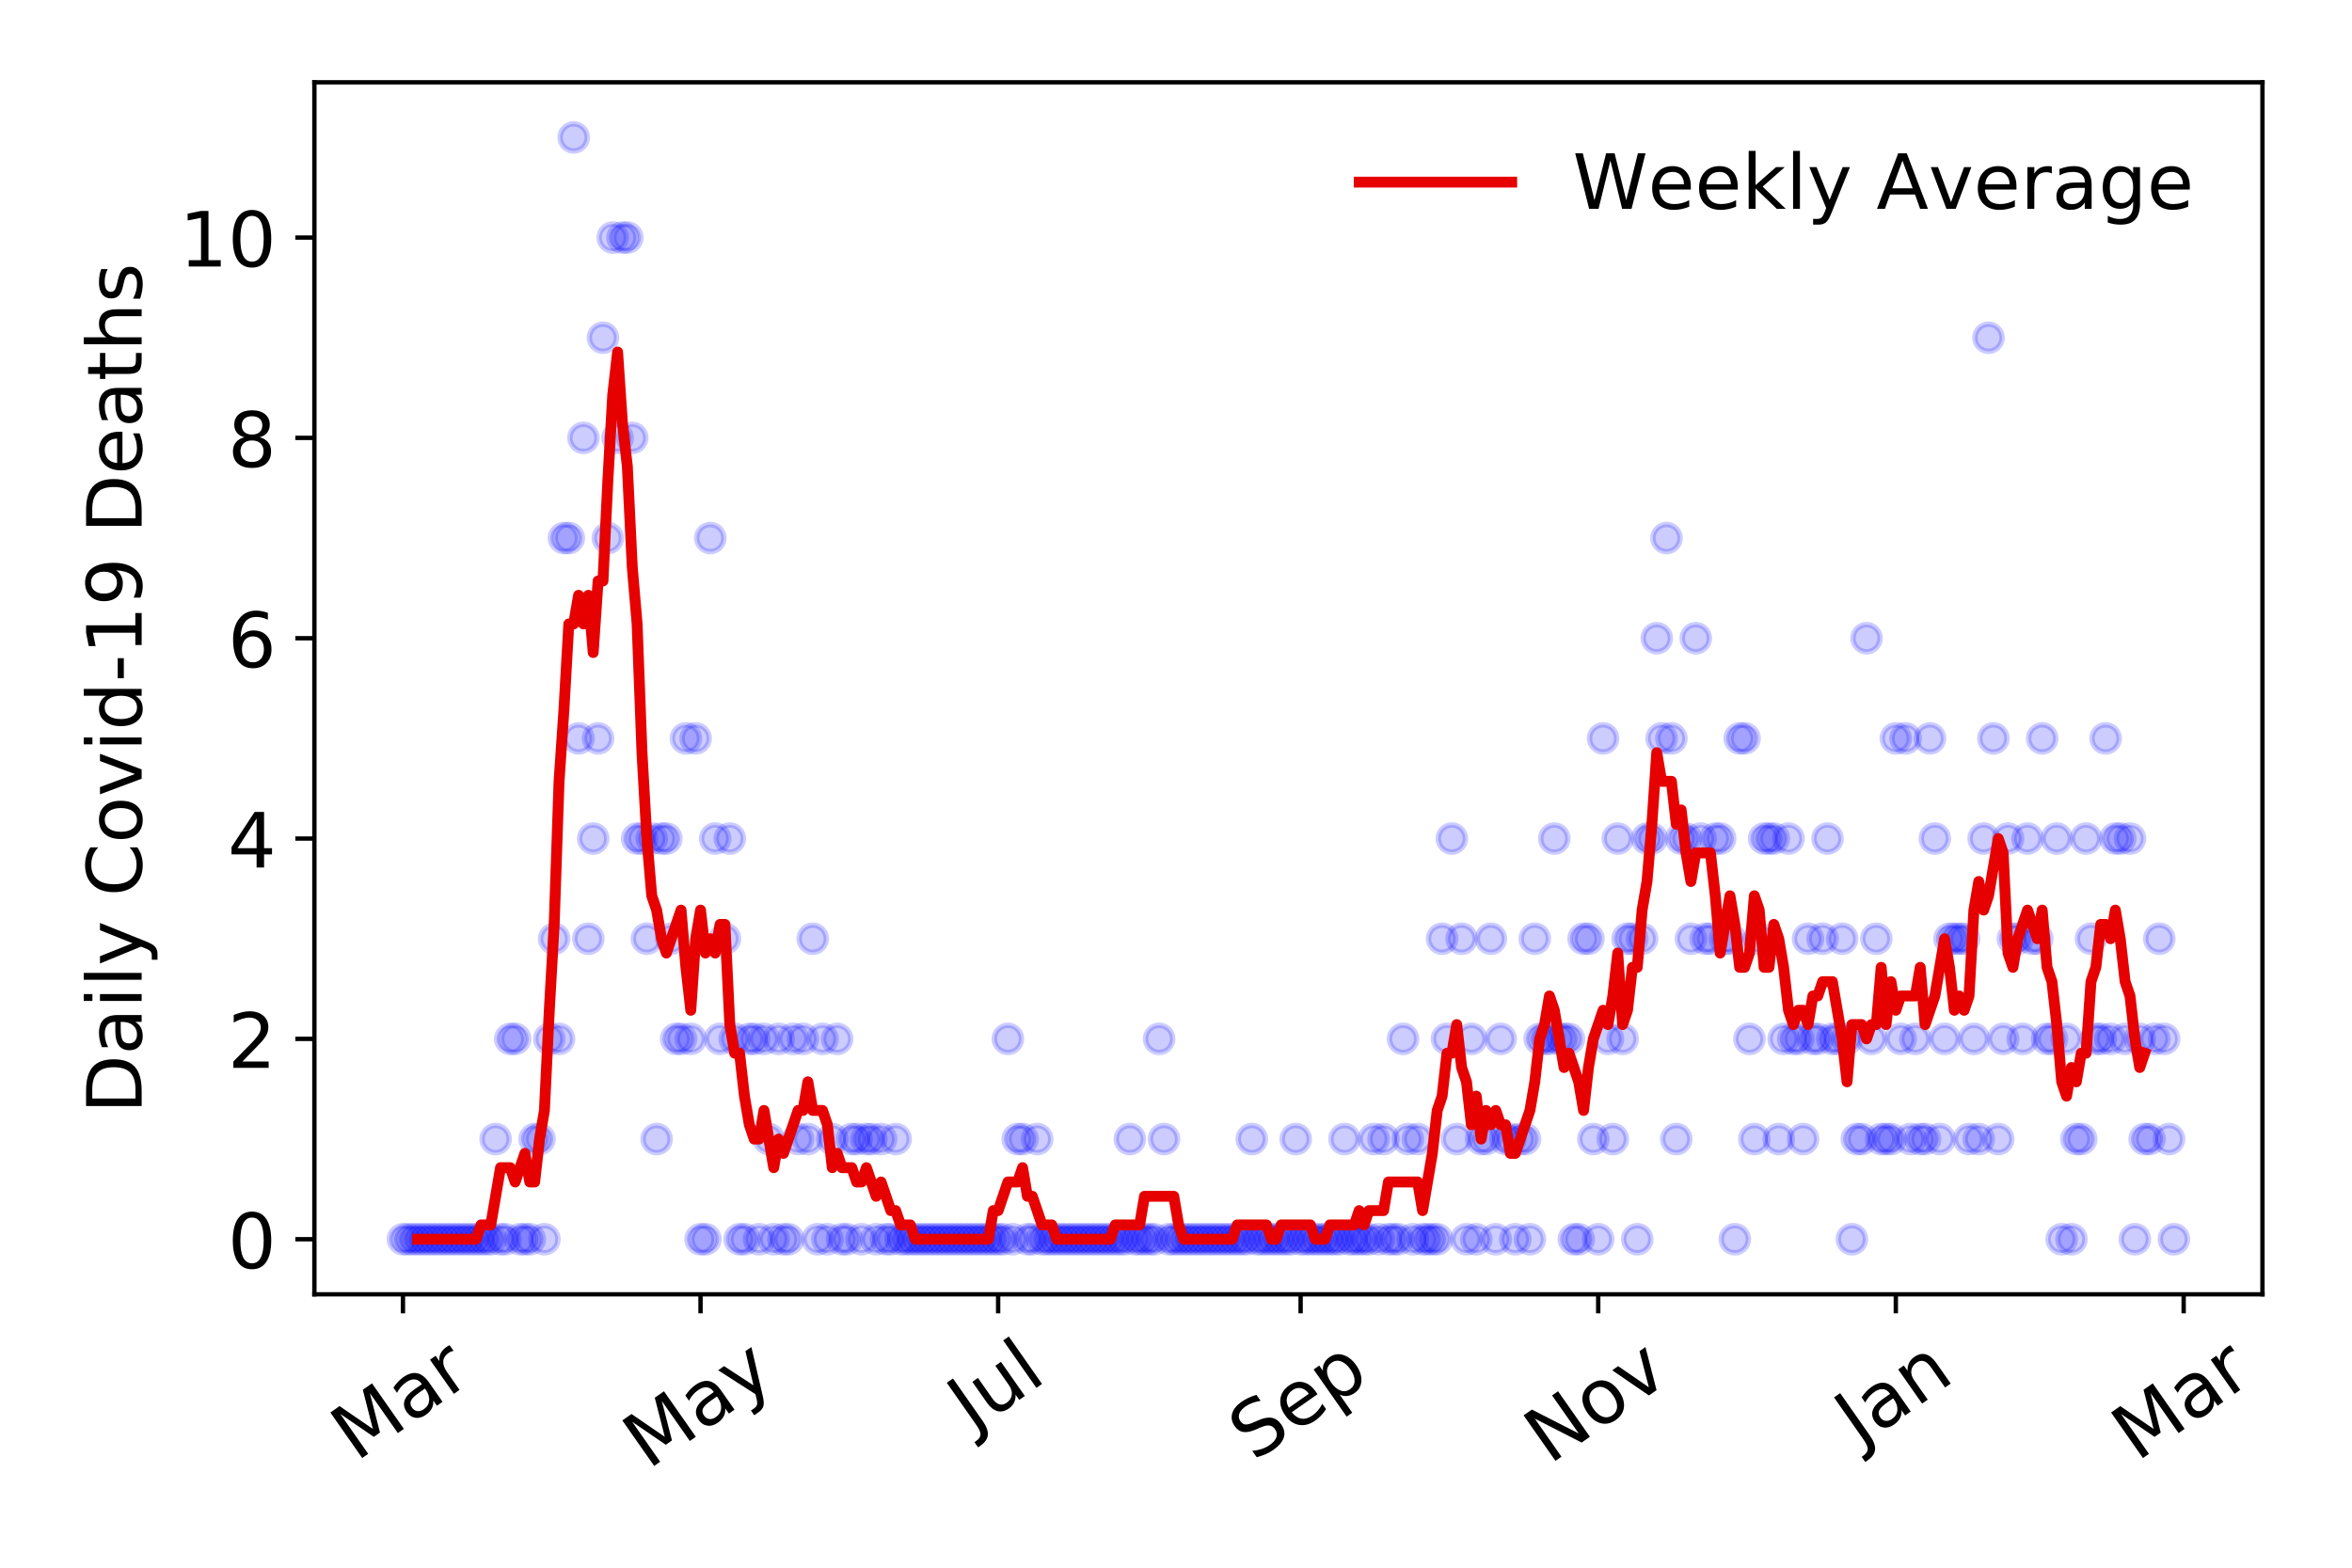 <?xml version="1.0" encoding="utf-8" standalone="no"?>
<!DOCTYPE svg PUBLIC "-//W3C//DTD SVG 1.1//EN"
  "http://www.w3.org/Graphics/SVG/1.1/DTD/svg11.dtd">
<!-- Created with matplotlib (https://matplotlib.org/) -->
<svg height="288pt" version="1.1" viewBox="0 0 432 288" width="432pt" xmlns="http://www.w3.org/2000/svg" xmlns:xlink="http://www.w3.org/1999/xlink">
 <defs>
  <style type="text/css">
*{stroke-linecap:butt;stroke-linejoin:round;}
  </style>
 </defs>
 <g id="figure_1">
  <g id="patch_1">
   <path d="M 0 288 
L 432 288 
L 432 0 
L 0 0 
z
" style="fill:#ffffff;"/>
  </g>
  <g id="axes_1">
   <g id="patch_2">
    <path d="M 57.745 237.778 
L 415.552 237.778 
L 415.552 15.12 
L 57.745 15.12 
z
" style="fill:#ffffff;"/>
   </g>
   <g id="matplotlib.axis_1">
    <g id="xtick_1">
     <g id="line2d_1">
      <defs>
       <path d="M 0 0 
L 0 3.5 
" id="m253a0d29dc" style="stroke:#000000;stroke-width:0.8;"/>
      </defs>
      <g>
       <use style="stroke:#000000;stroke-width:0.8;" x="74.009" xlink:href="#m253a0d29dc" y="237.778"/>
      </g>
     </g>
     <g id="text_1">
      <!-- Mar -->
      <defs>
       <path d="M 9.812 72.906 
L 24.516 72.906 
L 43.109 23.297 
L 61.812 72.906 
L 76.516 72.906 
L 76.516 0 
L 66.891 0 
L 66.891 64.016 
L 48.094 14.016 
L 38.188 14.016 
L 19.391 64.016 
L 19.391 0 
L 9.812 0 
z
" id="DejaVuSans-77"/>
       <path d="M 34.281 27.484 
Q 23.391 27.484 19.188 25 
Q 14.984 22.516 14.984 16.5 
Q 14.984 11.719 18.141 8.906 
Q 21.297 6.109 26.703 6.109 
Q 34.188 6.109 38.703 11.406 
Q 43.219 16.703 43.219 25.484 
L 43.219 27.484 
z
M 52.203 31.203 
L 52.203 0 
L 43.219 0 
L 43.219 8.297 
Q 40.141 3.328 35.547 0.953 
Q 30.953 -1.422 24.312 -1.422 
Q 15.922 -1.422 10.953 3.297 
Q 6 8.016 6 15.922 
Q 6 25.141 12.172 29.828 
Q 18.359 34.516 30.609 34.516 
L 43.219 34.516 
L 43.219 35.406 
Q 43.219 41.609 39.141 45 
Q 35.062 48.391 27.688 48.391 
Q 23 48.391 18.547 47.266 
Q 14.109 46.141 10.016 43.891 
L 10.016 52.203 
Q 14.938 54.109 19.578 55.047 
Q 24.219 56 28.609 56 
Q 40.484 56 46.344 49.844 
Q 52.203 43.703 52.203 31.203 
z
" id="DejaVuSans-97"/>
       <path d="M 41.109 46.297 
Q 39.594 47.172 37.812 47.578 
Q 36.031 48 33.891 48 
Q 26.266 48 22.188 43.047 
Q 18.109 38.094 18.109 28.812 
L 18.109 0 
L 9.078 0 
L 9.078 54.688 
L 18.109 54.688 
L 18.109 46.188 
Q 20.953 51.172 25.484 53.578 
Q 30.031 56 36.531 56 
Q 37.453 56 38.578 55.875 
Q 39.703 55.766 41.062 55.516 
z
" id="DejaVuSans-114"/>
      </defs>
      <g transform="translate(65.406 268.643)rotate(-35)scale(0.14 -0.14)">
       <use xlink:href="#DejaVuSans-77"/>
       <use x="86.279" xlink:href="#DejaVuSans-97"/>
       <use x="147.559" xlink:href="#DejaVuSans-114"/>
      </g>
     </g>
    </g>
    <g id="xtick_2">
     <g id="line2d_2">
      <g>
       <use style="stroke:#000000;stroke-width:0.8;" x="128.67" xlink:href="#m253a0d29dc" y="237.778"/>
      </g>
     </g>
     <g id="text_2">
      <!-- May -->
      <defs>
       <path d="M 32.172 -5.078 
Q 28.375 -14.844 24.75 -17.812 
Q 21.141 -20.797 15.094 -20.797 
L 7.906 -20.797 
L 7.906 -13.281 
L 13.188 -13.281 
Q 16.891 -13.281 18.938 -11.516 
Q 21 -9.766 23.484 -3.219 
L 25.094 0.875 
L 2.984 54.688 
L 12.5 54.688 
L 29.594 11.922 
L 46.688 54.688 
L 56.203 54.688 
z
" id="DejaVuSans-121"/>
      </defs>
      <g transform="translate(119.031 270.094)rotate(-35)scale(0.14 -0.14)">
       <use xlink:href="#DejaVuSans-77"/>
       <use x="86.279" xlink:href="#DejaVuSans-97"/>
       <use x="147.559" xlink:href="#DejaVuSans-121"/>
      </g>
     </g>
    </g>
    <g id="xtick_3">
     <g id="line2d_3">
      <g>
       <use style="stroke:#000000;stroke-width:0.8;" x="183.332" xlink:href="#m253a0d29dc" y="237.778"/>
      </g>
     </g>
     <g id="text_3">
      <!-- Jul -->
      <defs>
       <path d="M 9.812 72.906 
L 19.672 72.906 
L 19.672 5.078 
Q 19.672 -8.109 14.672 -14.062 
Q 9.672 -20.016 -1.422 -20.016 
L -5.172 -20.016 
L -5.172 -11.719 
L -2.094 -11.719 
Q 4.438 -11.719 7.125 -8.047 
Q 9.812 -4.391 9.812 5.078 
z
" id="DejaVuSans-74"/>
       <path d="M 8.5 21.578 
L 8.5 54.688 
L 17.484 54.688 
L 17.484 21.922 
Q 17.484 14.156 20.5 10.266 
Q 23.531 6.391 29.594 6.391 
Q 36.859 6.391 41.078 11.031 
Q 45.312 15.672 45.312 23.688 
L 45.312 54.688 
L 54.297 54.688 
L 54.297 0 
L 45.312 0 
L 45.312 8.406 
Q 42.047 3.422 37.719 1 
Q 33.406 -1.422 27.688 -1.422 
Q 18.266 -1.422 13.375 4.438 
Q 8.5 10.297 8.5 21.578 
z
M 31.109 56 
z
" id="DejaVuSans-117"/>
       <path d="M 9.422 75.984 
L 18.406 75.984 
L 18.406 0 
L 9.422 0 
z
" id="DejaVuSans-108"/>
      </defs>
      <g transform="translate(178.629 263.181)rotate(-35)scale(0.14 -0.14)">
       <use xlink:href="#DejaVuSans-74"/>
       <use x="29.492" xlink:href="#DejaVuSans-117"/>
       <use x="92.871" xlink:href="#DejaVuSans-108"/>
      </g>
     </g>
    </g>
    <g id="xtick_4">
     <g id="line2d_4">
      <g>
       <use style="stroke:#000000;stroke-width:0.8;" x="238.889" xlink:href="#m253a0d29dc" y="237.778"/>
      </g>
     </g>
     <g id="text_4">
      <!-- Sep -->
      <defs>
       <path d="M 53.516 70.516 
L 53.516 60.891 
Q 47.906 63.578 42.922 64.891 
Q 37.938 66.219 33.297 66.219 
Q 25.25 66.219 20.875 63.094 
Q 16.5 59.969 16.5 54.203 
Q 16.5 49.359 19.406 46.891 
Q 22.312 44.438 30.422 42.922 
L 36.375 41.703 
Q 47.406 39.594 52.656 34.297 
Q 57.906 29 57.906 20.125 
Q 57.906 9.516 50.797 4.047 
Q 43.703 -1.422 29.984 -1.422 
Q 24.812 -1.422 18.969 -0.25 
Q 13.141 0.922 6.891 3.219 
L 6.891 13.375 
Q 12.891 10.016 18.656 8.297 
Q 24.422 6.594 29.984 6.594 
Q 38.422 6.594 43.016 9.906 
Q 47.609 13.234 47.609 19.391 
Q 47.609 24.75 44.312 27.781 
Q 41.016 30.812 33.5 32.328 
L 27.484 33.5 
Q 16.453 35.688 11.516 40.375 
Q 6.594 45.062 6.594 53.422 
Q 6.594 63.094 13.406 68.656 
Q 20.219 74.219 32.172 74.219 
Q 37.312 74.219 42.625 73.281 
Q 47.953 72.359 53.516 70.516 
z
" id="DejaVuSans-83"/>
       <path d="M 56.203 29.594 
L 56.203 25.203 
L 14.891 25.203 
Q 15.484 15.922 20.484 11.062 
Q 25.484 6.203 34.422 6.203 
Q 39.594 6.203 44.453 7.469 
Q 49.312 8.734 54.109 11.281 
L 54.109 2.781 
Q 49.266 0.734 44.188 -0.344 
Q 39.109 -1.422 33.891 -1.422 
Q 20.797 -1.422 13.156 6.188 
Q 5.516 13.812 5.516 26.812 
Q 5.516 40.234 12.766 48.109 
Q 20.016 56 32.328 56 
Q 43.359 56 49.781 48.891 
Q 56.203 41.797 56.203 29.594 
z
M 47.219 32.234 
Q 47.125 39.594 43.094 43.984 
Q 39.062 48.391 32.422 48.391 
Q 24.906 48.391 20.391 44.141 
Q 15.875 39.891 15.188 32.172 
z
" id="DejaVuSans-101"/>
       <path d="M 18.109 8.203 
L 18.109 -20.797 
L 9.078 -20.797 
L 9.078 54.688 
L 18.109 54.688 
L 18.109 46.391 
Q 20.953 51.266 25.266 53.625 
Q 29.594 56 35.594 56 
Q 45.562 56 51.781 48.094 
Q 58.016 40.188 58.016 27.297 
Q 58.016 14.406 51.781 6.484 
Q 45.562 -1.422 35.594 -1.422 
Q 29.594 -1.422 25.266 0.953 
Q 20.953 3.328 18.109 8.203 
z
M 48.688 27.297 
Q 48.688 37.203 44.609 42.844 
Q 40.531 48.484 33.406 48.484 
Q 26.266 48.484 22.188 42.844 
Q 18.109 37.203 18.109 27.297 
Q 18.109 17.391 22.188 11.75 
Q 26.266 6.109 33.406 6.109 
Q 40.531 6.109 44.609 11.75 
Q 48.688 17.391 48.688 27.297 
z
" id="DejaVuSans-112"/>
      </defs>
      <g transform="translate(230.296 268.629)rotate(-35)scale(0.14 -0.14)">
       <use xlink:href="#DejaVuSans-83"/>
       <use x="63.477" xlink:href="#DejaVuSans-101"/>
       <use x="125" xlink:href="#DejaVuSans-112"/>
      </g>
     </g>
    </g>
    <g id="xtick_5">
     <g id="line2d_5">
      <g>
       <use style="stroke:#000000;stroke-width:0.8;" x="293.55" xlink:href="#m253a0d29dc" y="237.778"/>
      </g>
     </g>
     <g id="text_5">
      <!-- Nov -->
      <defs>
       <path d="M 9.812 72.906 
L 23.094 72.906 
L 55.422 11.922 
L 55.422 72.906 
L 64.984 72.906 
L 64.984 0 
L 51.703 0 
L 19.391 60.984 
L 19.391 0 
L 9.812 0 
z
" id="DejaVuSans-78"/>
       <path d="M 30.609 48.391 
Q 23.391 48.391 19.188 42.75 
Q 14.984 37.109 14.984 27.297 
Q 14.984 17.484 19.156 11.844 
Q 23.344 6.203 30.609 6.203 
Q 37.797 6.203 41.984 11.859 
Q 46.188 17.531 46.188 27.297 
Q 46.188 37.016 41.984 42.703 
Q 37.797 48.391 30.609 48.391 
z
M 30.609 56 
Q 42.328 56 49.016 48.375 
Q 55.719 40.766 55.719 27.297 
Q 55.719 13.875 49.016 6.219 
Q 42.328 -1.422 30.609 -1.422 
Q 18.844 -1.422 12.172 6.219 
Q 5.516 13.875 5.516 27.297 
Q 5.516 40.766 12.172 48.375 
Q 18.844 56 30.609 56 
z
" id="DejaVuSans-111"/>
       <path d="M 2.984 54.688 
L 12.5 54.688 
L 29.594 8.797 
L 46.688 54.688 
L 56.203 54.688 
L 35.688 0 
L 23.484 0 
z
" id="DejaVuSans-118"/>
      </defs>
      <g transform="translate(284.574 269.166)rotate(-35)scale(0.14 -0.14)">
       <use xlink:href="#DejaVuSans-78"/>
       <use x="74.805" xlink:href="#DejaVuSans-111"/>
       <use x="135.986" xlink:href="#DejaVuSans-118"/>
      </g>
     </g>
    </g>
    <g id="xtick_6">
     <g id="line2d_6">
      <g>
       <use style="stroke:#000000;stroke-width:0.8;" x="348.212" xlink:href="#m253a0d29dc" y="237.778"/>
      </g>
     </g>
     <g id="text_6">
      <!-- Jan -->
      <defs>
       <path d="M 54.891 33.016 
L 54.891 0 
L 45.906 0 
L 45.906 32.719 
Q 45.906 40.484 42.875 44.328 
Q 39.844 48.188 33.797 48.188 
Q 26.516 48.188 22.312 43.547 
Q 18.109 38.922 18.109 30.906 
L 18.109 0 
L 9.078 0 
L 9.078 54.688 
L 18.109 54.688 
L 18.109 46.188 
Q 21.344 51.125 25.703 53.562 
Q 30.078 56 35.797 56 
Q 45.219 56 50.047 50.172 
Q 54.891 44.344 54.891 33.016 
z
" id="DejaVuSans-110"/>
      </defs>
      <g transform="translate(341.588 265.871)rotate(-35)scale(0.14 -0.14)">
       <use xlink:href="#DejaVuSans-74"/>
       <use x="29.492" xlink:href="#DejaVuSans-97"/>
       <use x="90.771" xlink:href="#DejaVuSans-110"/>
      </g>
     </g>
    </g>
    <g id="xtick_7">
     <g id="line2d_7">
      <g>
       <use style="stroke:#000000;stroke-width:0.8;" x="401.081" xlink:href="#m253a0d29dc" y="237.778"/>
      </g>
     </g>
     <g id="text_7">
      <!-- Mar -->
      <g transform="translate(392.478 268.643)rotate(-35)scale(0.14 -0.14)">
       <use xlink:href="#DejaVuSans-77"/>
       <use x="86.279" xlink:href="#DejaVuSans-97"/>
       <use x="147.559" xlink:href="#DejaVuSans-114"/>
      </g>
     </g>
    </g>
   </g>
   <g id="matplotlib.axis_2">
    <g id="ytick_1">
     <g id="line2d_8">
      <defs>
       <path d="M 0 0 
L -3.5 0 
" id="m3b2b26457f" style="stroke:#000000;stroke-width:0.8;"/>
      </defs>
      <g>
       <use style="stroke:#000000;stroke-width:0.8;" x="57.745" xlink:href="#m3b2b26457f" y="227.657"/>
      </g>
     </g>
     <g id="text_8">
      <!-- 0 -->
      <defs>
       <path d="M 31.781 66.406 
Q 24.172 66.406 20.328 58.906 
Q 16.5 51.422 16.5 36.375 
Q 16.5 21.391 20.328 13.891 
Q 24.172 6.391 31.781 6.391 
Q 39.453 6.391 43.281 13.891 
Q 47.125 21.391 47.125 36.375 
Q 47.125 51.422 43.281 58.906 
Q 39.453 66.406 31.781 66.406 
z
M 31.781 74.219 
Q 44.047 74.219 50.516 64.516 
Q 56.984 54.828 56.984 36.375 
Q 56.984 17.969 50.516 8.266 
Q 44.047 -1.422 31.781 -1.422 
Q 19.531 -1.422 13.062 8.266 
Q 6.594 17.969 6.594 36.375 
Q 6.594 54.828 13.062 64.516 
Q 19.531 74.219 31.781 74.219 
z
" id="DejaVuSans-48"/>
      </defs>
      <g transform="translate(41.837 232.976)scale(0.14 -0.14)">
       <use xlink:href="#DejaVuSans-48"/>
      </g>
     </g>
    </g>
    <g id="ytick_2">
     <g id="line2d_9">
      <g>
       <use style="stroke:#000000;stroke-width:0.8;" x="57.745" xlink:href="#m3b2b26457f" y="190.854"/>
      </g>
     </g>
     <g id="text_9">
      <!-- 2 -->
      <defs>
       <path d="M 19.188 8.297 
L 53.609 8.297 
L 53.609 0 
L 7.328 0 
L 7.328 8.297 
Q 12.938 14.109 22.625 23.891 
Q 32.328 33.688 34.812 36.531 
Q 39.547 41.844 41.422 45.531 
Q 43.312 49.219 43.312 52.781 
Q 43.312 58.594 39.234 62.25 
Q 35.156 65.922 28.609 65.922 
Q 23.969 65.922 18.812 64.312 
Q 13.672 62.703 7.812 59.422 
L 7.812 69.391 
Q 13.766 71.781 18.938 73 
Q 24.125 74.219 28.422 74.219 
Q 39.75 74.219 46.484 68.547 
Q 53.219 62.891 53.219 53.422 
Q 53.219 48.922 51.531 44.891 
Q 49.859 40.875 45.406 35.406 
Q 44.188 33.984 37.641 27.219 
Q 31.109 20.453 19.188 8.297 
z
" id="DejaVuSans-50"/>
      </defs>
      <g transform="translate(41.837 196.173)scale(0.14 -0.14)">
       <use xlink:href="#DejaVuSans-50"/>
      </g>
     </g>
    </g>
    <g id="ytick_3">
     <g id="line2d_10">
      <g>
       <use style="stroke:#000000;stroke-width:0.8;" x="57.745" xlink:href="#m3b2b26457f" y="154.051"/>
      </g>
     </g>
     <g id="text_10">
      <!-- 4 -->
      <defs>
       <path d="M 37.797 64.312 
L 12.891 25.391 
L 37.797 25.391 
z
M 35.203 72.906 
L 47.609 72.906 
L 47.609 25.391 
L 58.016 25.391 
L 58.016 17.188 
L 47.609 17.188 
L 47.609 0 
L 37.797 0 
L 37.797 17.188 
L 4.891 17.188 
L 4.891 26.703 
z
" id="DejaVuSans-52"/>
      </defs>
      <g transform="translate(41.837 159.37)scale(0.14 -0.14)">
       <use xlink:href="#DejaVuSans-52"/>
      </g>
     </g>
    </g>
    <g id="ytick_4">
     <g id="line2d_11">
      <g>
       <use style="stroke:#000000;stroke-width:0.8;" x="57.745" xlink:href="#m3b2b26457f" y="117.248"/>
      </g>
     </g>
     <g id="text_11">
      <!-- 6 -->
      <defs>
       <path d="M 33.016 40.375 
Q 26.375 40.375 22.484 35.828 
Q 18.609 31.297 18.609 23.391 
Q 18.609 15.531 22.484 10.953 
Q 26.375 6.391 33.016 6.391 
Q 39.656 6.391 43.531 10.953 
Q 47.406 15.531 47.406 23.391 
Q 47.406 31.297 43.531 35.828 
Q 39.656 40.375 33.016 40.375 
z
M 52.594 71.297 
L 52.594 62.312 
Q 48.875 64.062 45.094 64.984 
Q 41.312 65.922 37.594 65.922 
Q 27.828 65.922 22.672 59.328 
Q 17.531 52.734 16.797 39.406 
Q 19.672 43.656 24.016 45.922 
Q 28.375 48.188 33.594 48.188 
Q 44.578 48.188 50.953 41.516 
Q 57.328 34.859 57.328 23.391 
Q 57.328 12.156 50.688 5.359 
Q 44.047 -1.422 33.016 -1.422 
Q 20.359 -1.422 13.672 8.266 
Q 6.984 17.969 6.984 36.375 
Q 6.984 53.656 15.188 63.938 
Q 23.391 74.219 37.203 74.219 
Q 40.922 74.219 44.703 73.484 
Q 48.484 72.75 52.594 71.297 
z
" id="DejaVuSans-54"/>
      </defs>
      <g transform="translate(41.837 122.567)scale(0.14 -0.14)">
       <use xlink:href="#DejaVuSans-54"/>
      </g>
     </g>
    </g>
    <g id="ytick_5">
     <g id="line2d_12">
      <g>
       <use style="stroke:#000000;stroke-width:0.8;" x="57.745" xlink:href="#m3b2b26457f" y="80.445"/>
      </g>
     </g>
     <g id="text_12">
      <!-- 8 -->
      <defs>
       <path d="M 31.781 34.625 
Q 24.75 34.625 20.719 30.859 
Q 16.703 27.094 16.703 20.516 
Q 16.703 13.922 20.719 10.156 
Q 24.75 6.391 31.781 6.391 
Q 38.812 6.391 42.859 10.172 
Q 46.922 13.969 46.922 20.516 
Q 46.922 27.094 42.891 30.859 
Q 38.875 34.625 31.781 34.625 
z
M 21.922 38.812 
Q 15.578 40.375 12.031 44.719 
Q 8.5 49.078 8.5 55.328 
Q 8.5 64.062 14.719 69.141 
Q 20.953 74.219 31.781 74.219 
Q 42.672 74.219 48.875 69.141 
Q 55.078 64.062 55.078 55.328 
Q 55.078 49.078 51.531 44.719 
Q 48 40.375 41.703 38.812 
Q 48.828 37.156 52.797 32.312 
Q 56.781 27.484 56.781 20.516 
Q 56.781 9.906 50.312 4.234 
Q 43.844 -1.422 31.781 -1.422 
Q 19.734 -1.422 13.25 4.234 
Q 6.781 9.906 6.781 20.516 
Q 6.781 27.484 10.781 32.312 
Q 14.797 37.156 21.922 38.812 
z
M 18.312 54.391 
Q 18.312 48.734 21.844 45.562 
Q 25.391 42.391 31.781 42.391 
Q 38.141 42.391 41.719 45.562 
Q 45.312 48.734 45.312 54.391 
Q 45.312 60.062 41.719 63.234 
Q 38.141 66.406 31.781 66.406 
Q 25.391 66.406 21.844 63.234 
Q 18.312 60.062 18.312 54.391 
z
" id="DejaVuSans-56"/>
      </defs>
      <g transform="translate(41.837 85.764)scale(0.14 -0.14)">
       <use xlink:href="#DejaVuSans-56"/>
      </g>
     </g>
    </g>
    <g id="ytick_6">
     <g id="line2d_13">
      <g>
       <use style="stroke:#000000;stroke-width:0.8;" x="57.745" xlink:href="#m3b2b26457f" y="43.642"/>
      </g>
     </g>
     <g id="text_13">
      <!-- 10 -->
      <defs>
       <path d="M 12.406 8.297 
L 28.516 8.297 
L 28.516 63.922 
L 10.984 60.406 
L 10.984 69.391 
L 28.422 72.906 
L 38.281 72.906 
L 38.281 8.297 
L 54.391 8.297 
L 54.391 0 
L 12.406 0 
z
" id="DejaVuSans-49"/>
      </defs>
      <g transform="translate(32.93 48.961)scale(0.14 -0.14)">
       <use xlink:href="#DejaVuSans-49"/>
       <use x="63.623" xlink:href="#DejaVuSans-48"/>
      </g>
     </g>
    </g>
    <g id="text_14">
     <!-- Daily Covid-19 Deaths -->
     <defs>
      <path d="M 19.672 64.797 
L 19.672 8.109 
L 31.594 8.109 
Q 46.688 8.109 53.688 14.938 
Q 60.688 21.781 60.688 36.531 
Q 60.688 51.172 53.688 57.984 
Q 46.688 64.797 31.594 64.797 
z
M 9.812 72.906 
L 30.078 72.906 
Q 51.266 72.906 61.172 64.094 
Q 71.094 55.281 71.094 36.531 
Q 71.094 17.672 61.125 8.828 
Q 51.172 0 30.078 0 
L 9.812 0 
z
" id="DejaVuSans-68"/>
      <path d="M 9.422 54.688 
L 18.406 54.688 
L 18.406 0 
L 9.422 0 
z
M 9.422 75.984 
L 18.406 75.984 
L 18.406 64.594 
L 9.422 64.594 
z
" id="DejaVuSans-105"/>
      <path id="DejaVuSans-32"/>
      <path d="M 64.406 67.281 
L 64.406 56.891 
Q 59.422 61.531 53.781 63.812 
Q 48.141 66.109 41.797 66.109 
Q 29.297 66.109 22.656 58.469 
Q 16.016 50.828 16.016 36.375 
Q 16.016 21.969 22.656 14.328 
Q 29.297 6.688 41.797 6.688 
Q 48.141 6.688 53.781 8.984 
Q 59.422 11.281 64.406 15.922 
L 64.406 5.609 
Q 59.234 2.094 53.438 0.328 
Q 47.656 -1.422 41.219 -1.422 
Q 24.656 -1.422 15.125 8.703 
Q 5.609 18.844 5.609 36.375 
Q 5.609 53.953 15.125 64.078 
Q 24.656 74.219 41.219 74.219 
Q 47.75 74.219 53.531 72.484 
Q 59.328 70.75 64.406 67.281 
z
" id="DejaVuSans-67"/>
      <path d="M 45.406 46.391 
L 45.406 75.984 
L 54.391 75.984 
L 54.391 0 
L 45.406 0 
L 45.406 8.203 
Q 42.578 3.328 38.25 0.953 
Q 33.938 -1.422 27.875 -1.422 
Q 17.969 -1.422 11.734 6.484 
Q 5.516 14.406 5.516 27.297 
Q 5.516 40.188 11.734 48.094 
Q 17.969 56 27.875 56 
Q 33.938 56 38.25 53.625 
Q 42.578 51.266 45.406 46.391 
z
M 14.797 27.297 
Q 14.797 17.391 18.875 11.75 
Q 22.953 6.109 30.078 6.109 
Q 37.203 6.109 41.297 11.75 
Q 45.406 17.391 45.406 27.297 
Q 45.406 37.203 41.297 42.844 
Q 37.203 48.484 30.078 48.484 
Q 22.953 48.484 18.875 42.844 
Q 14.797 37.203 14.797 27.297 
z
" id="DejaVuSans-100"/>
      <path d="M 4.891 31.391 
L 31.203 31.391 
L 31.203 23.391 
L 4.891 23.391 
z
" id="DejaVuSans-45"/>
      <path d="M 10.984 1.516 
L 10.984 10.5 
Q 14.703 8.734 18.5 7.812 
Q 22.312 6.891 25.984 6.891 
Q 35.75 6.891 40.891 13.453 
Q 46.047 20.016 46.781 33.406 
Q 43.953 29.203 39.594 26.953 
Q 35.25 24.703 29.984 24.703 
Q 19.047 24.703 12.672 31.312 
Q 6.297 37.938 6.297 49.422 
Q 6.297 60.641 12.938 67.422 
Q 19.578 74.219 30.609 74.219 
Q 43.266 74.219 49.922 64.516 
Q 56.594 54.828 56.594 36.375 
Q 56.594 19.141 48.406 8.859 
Q 40.234 -1.422 26.422 -1.422 
Q 22.703 -1.422 18.891 -0.688 
Q 15.094 0.047 10.984 1.516 
z
M 30.609 32.422 
Q 37.25 32.422 41.125 36.953 
Q 45.016 41.5 45.016 49.422 
Q 45.016 57.281 41.125 61.844 
Q 37.25 66.406 30.609 66.406 
Q 23.969 66.406 20.094 61.844 
Q 16.219 57.281 16.219 49.422 
Q 16.219 41.5 20.094 36.953 
Q 23.969 32.422 30.609 32.422 
z
" id="DejaVuSans-57"/>
      <path d="M 18.312 70.219 
L 18.312 54.688 
L 36.812 54.688 
L 36.812 47.703 
L 18.312 47.703 
L 18.312 18.016 
Q 18.312 11.328 20.141 9.422 
Q 21.969 7.516 27.594 7.516 
L 36.812 7.516 
L 36.812 0 
L 27.594 0 
Q 17.188 0 13.234 3.875 
Q 9.281 7.766 9.281 18.016 
L 9.281 47.703 
L 2.688 47.703 
L 2.688 54.688 
L 9.281 54.688 
L 9.281 70.219 
z
" id="DejaVuSans-116"/>
      <path d="M 54.891 33.016 
L 54.891 0 
L 45.906 0 
L 45.906 32.719 
Q 45.906 40.484 42.875 44.328 
Q 39.844 48.188 33.797 48.188 
Q 26.516 48.188 22.312 43.547 
Q 18.109 38.922 18.109 30.906 
L 18.109 0 
L 9.078 0 
L 9.078 75.984 
L 18.109 75.984 
L 18.109 46.188 
Q 21.344 51.125 25.703 53.562 
Q 30.078 56 35.797 56 
Q 45.219 56 50.047 50.172 
Q 54.891 44.344 54.891 33.016 
z
" id="DejaVuSans-104"/>
      <path d="M 44.281 53.078 
L 44.281 44.578 
Q 40.484 46.531 36.375 47.5 
Q 32.281 48.484 27.875 48.484 
Q 21.188 48.484 17.844 46.438 
Q 14.5 44.391 14.5 40.281 
Q 14.5 37.156 16.891 35.375 
Q 19.281 33.594 26.516 31.984 
L 29.594 31.297 
Q 39.156 29.25 43.188 25.516 
Q 47.219 21.781 47.219 15.094 
Q 47.219 7.469 41.188 3.016 
Q 35.156 -1.422 24.609 -1.422 
Q 20.219 -1.422 15.453 -0.562 
Q 10.688 0.297 5.422 2 
L 5.422 11.281 
Q 10.406 8.688 15.234 7.391 
Q 20.062 6.109 24.812 6.109 
Q 31.156 6.109 34.562 8.281 
Q 37.984 10.453 37.984 14.406 
Q 37.984 18.062 35.516 20.016 
Q 33.062 21.969 24.703 23.781 
L 21.578 24.516 
Q 13.234 26.266 9.516 29.906 
Q 5.812 33.547 5.812 39.891 
Q 5.812 47.609 11.281 51.797 
Q 16.75 56 26.812 56 
Q 31.781 56 36.172 55.266 
Q 40.578 54.547 44.281 53.078 
z
" id="DejaVuSans-115"/>
     </defs>
     <g transform="translate(26.018 204.56)rotate(-90)scale(0.14 -0.14)">
      <use xlink:href="#DejaVuSans-68"/>
      <use x="77.002" xlink:href="#DejaVuSans-97"/>
      <use x="138.281" xlink:href="#DejaVuSans-105"/>
      <use x="166.064" xlink:href="#DejaVuSans-108"/>
      <use x="193.848" xlink:href="#DejaVuSans-121"/>
      <use x="253.027" xlink:href="#DejaVuSans-32"/>
      <use x="284.814" xlink:href="#DejaVuSans-67"/>
      <use x="354.639" xlink:href="#DejaVuSans-111"/>
      <use x="415.82" xlink:href="#DejaVuSans-118"/>
      <use x="475" xlink:href="#DejaVuSans-105"/>
      <use x="502.783" xlink:href="#DejaVuSans-100"/>
      <use x="566.26" xlink:href="#DejaVuSans-45"/>
      <use x="602.344" xlink:href="#DejaVuSans-49"/>
      <use x="665.967" xlink:href="#DejaVuSans-57"/>
      <use x="729.59" xlink:href="#DejaVuSans-32"/>
      <use x="761.377" xlink:href="#DejaVuSans-68"/>
      <use x="838.379" xlink:href="#DejaVuSans-101"/>
      <use x="899.902" xlink:href="#DejaVuSans-97"/>
      <use x="961.182" xlink:href="#DejaVuSans-116"/>
      <use x="1000.391" xlink:href="#DejaVuSans-104"/>
      <use x="1063.77" xlink:href="#DejaVuSans-115"/>
     </g>
    </g>
   </g>
   <g id="line2d_14">
    <defs>
     <path d="M 0 2.5 
C 0.663 2.5 1.299 2.237 1.768 1.768 
C 2.237 1.299 2.5 0.663 2.5 0 
C 2.5 -0.663 2.237 -1.299 1.768 -1.768 
C 1.299 -2.237 0.663 -2.5 0 -2.5 
C -0.663 -2.5 -1.299 -2.237 -1.768 -1.768 
C -2.237 -1.299 -2.5 -0.663 -2.5 0 
C -2.5 0.663 -2.237 1.299 -1.768 1.768 
C -1.299 2.237 -0.663 2.5 0 2.5 
z
" id="m34a9e9dfbd" style="stroke:#0000ff;stroke-opacity:0.2;"/>
    </defs>
    <g clip-path="url(#pdd1484d592)">
     <use style="fill:#0000ff;fill-opacity:0.2;stroke:#0000ff;stroke-opacity:0.2;" x="74.009" xlink:href="#m34a9e9dfbd" y="227.657"/>
     <use style="fill:#0000ff;fill-opacity:0.2;stroke:#0000ff;stroke-opacity:0.2;" x="74.905" xlink:href="#m34a9e9dfbd" y="227.657"/>
     <use style="fill:#0000ff;fill-opacity:0.2;stroke:#0000ff;stroke-opacity:0.2;" x="75.801" xlink:href="#m34a9e9dfbd" y="227.657"/>
     <use style="fill:#0000ff;fill-opacity:0.2;stroke:#0000ff;stroke-opacity:0.2;" x="76.697" xlink:href="#m34a9e9dfbd" y="227.657"/>
     <use style="fill:#0000ff;fill-opacity:0.2;stroke:#0000ff;stroke-opacity:0.2;" x="77.593" xlink:href="#m34a9e9dfbd" y="227.657"/>
     <use style="fill:#0000ff;fill-opacity:0.2;stroke:#0000ff;stroke-opacity:0.2;" x="78.489" xlink:href="#m34a9e9dfbd" y="227.657"/>
     <use style="fill:#0000ff;fill-opacity:0.2;stroke:#0000ff;stroke-opacity:0.2;" x="79.385" xlink:href="#m34a9e9dfbd" y="227.657"/>
     <use style="fill:#0000ff;fill-opacity:0.2;stroke:#0000ff;stroke-opacity:0.2;" x="80.282" xlink:href="#m34a9e9dfbd" y="227.657"/>
     <use style="fill:#0000ff;fill-opacity:0.2;stroke:#0000ff;stroke-opacity:0.2;" x="81.178" xlink:href="#m34a9e9dfbd" y="227.657"/>
     <use style="fill:#0000ff;fill-opacity:0.2;stroke:#0000ff;stroke-opacity:0.2;" x="82.074" xlink:href="#m34a9e9dfbd" y="227.657"/>
     <use style="fill:#0000ff;fill-opacity:0.2;stroke:#0000ff;stroke-opacity:0.2;" x="82.97" xlink:href="#m34a9e9dfbd" y="227.657"/>
     <use style="fill:#0000ff;fill-opacity:0.2;stroke:#0000ff;stroke-opacity:0.2;" x="83.866" xlink:href="#m34a9e9dfbd" y="227.657"/>
     <use style="fill:#0000ff;fill-opacity:0.2;stroke:#0000ff;stroke-opacity:0.2;" x="84.762" xlink:href="#m34a9e9dfbd" y="227.657"/>
     <use style="fill:#0000ff;fill-opacity:0.2;stroke:#0000ff;stroke-opacity:0.2;" x="85.658" xlink:href="#m34a9e9dfbd" y="227.657"/>
     <use style="fill:#0000ff;fill-opacity:0.2;stroke:#0000ff;stroke-opacity:0.2;" x="86.554" xlink:href="#m34a9e9dfbd" y="227.657"/>
     <use style="fill:#0000ff;fill-opacity:0.2;stroke:#0000ff;stroke-opacity:0.2;" x="87.45" xlink:href="#m34a9e9dfbd" y="227.657"/>
     <use style="fill:#0000ff;fill-opacity:0.2;stroke:#0000ff;stroke-opacity:0.2;" x="88.346" xlink:href="#m34a9e9dfbd" y="227.657"/>
     <use style="fill:#0000ff;fill-opacity:0.2;stroke:#0000ff;stroke-opacity:0.2;" x="89.242" xlink:href="#m34a9e9dfbd" y="227.657"/>
     <use style="fill:#0000ff;fill-opacity:0.2;stroke:#0000ff;stroke-opacity:0.2;" x="90.139" xlink:href="#m34a9e9dfbd" y="227.657"/>
     <use style="fill:#0000ff;fill-opacity:0.2;stroke:#0000ff;stroke-opacity:0.2;" x="91.035" xlink:href="#m34a9e9dfbd" y="209.256"/>
     <use style="fill:#0000ff;fill-opacity:0.2;stroke:#0000ff;stroke-opacity:0.2;" x="91.931" xlink:href="#m34a9e9dfbd" y="227.657"/>
     <use style="fill:#0000ff;fill-opacity:0.2;stroke:#0000ff;stroke-opacity:0.2;" x="92.827" xlink:href="#m34a9e9dfbd" y="227.657"/>
     <use style="fill:#0000ff;fill-opacity:0.2;stroke:#0000ff;stroke-opacity:0.2;" x="93.723" xlink:href="#m34a9e9dfbd" y="190.854"/>
     <use style="fill:#0000ff;fill-opacity:0.2;stroke:#0000ff;stroke-opacity:0.2;" x="94.619" xlink:href="#m34a9e9dfbd" y="190.854"/>
     <use style="fill:#0000ff;fill-opacity:0.2;stroke:#0000ff;stroke-opacity:0.2;" x="95.515" xlink:href="#m34a9e9dfbd" y="227.657"/>
     <use style="fill:#0000ff;fill-opacity:0.2;stroke:#0000ff;stroke-opacity:0.2;" x="96.411" xlink:href="#m34a9e9dfbd" y="227.657"/>
     <use style="fill:#0000ff;fill-opacity:0.2;stroke:#0000ff;stroke-opacity:0.2;" x="97.307" xlink:href="#m34a9e9dfbd" y="227.657"/>
     <use style="fill:#0000ff;fill-opacity:0.2;stroke:#0000ff;stroke-opacity:0.2;" x="98.203" xlink:href="#m34a9e9dfbd" y="209.256"/>
     <use style="fill:#0000ff;fill-opacity:0.2;stroke:#0000ff;stroke-opacity:0.2;" x="99.099" xlink:href="#m34a9e9dfbd" y="209.256"/>
     <use style="fill:#0000ff;fill-opacity:0.2;stroke:#0000ff;stroke-opacity:0.2;" x="99.995" xlink:href="#m34a9e9dfbd" y="227.657"/>
     <use style="fill:#0000ff;fill-opacity:0.2;stroke:#0000ff;stroke-opacity:0.2;" x="100.892" xlink:href="#m34a9e9dfbd" y="190.854"/>
     <use style="fill:#0000ff;fill-opacity:0.2;stroke:#0000ff;stroke-opacity:0.2;" x="101.788" xlink:href="#m34a9e9dfbd" y="172.453"/>
     <use style="fill:#0000ff;fill-opacity:0.2;stroke:#0000ff;stroke-opacity:0.2;" x="102.684" xlink:href="#m34a9e9dfbd" y="190.854"/>
     <use style="fill:#0000ff;fill-opacity:0.2;stroke:#0000ff;stroke-opacity:0.2;" x="103.58" xlink:href="#m34a9e9dfbd" y="98.847"/>
     <use style="fill:#0000ff;fill-opacity:0.2;stroke:#0000ff;stroke-opacity:0.2;" x="104.476" xlink:href="#m34a9e9dfbd" y="98.847"/>
     <use style="fill:#0000ff;fill-opacity:0.2;stroke:#0000ff;stroke-opacity:0.2;" x="105.372" xlink:href="#m34a9e9dfbd" y="25.241"/>
     <use style="fill:#0000ff;fill-opacity:0.2;stroke:#0000ff;stroke-opacity:0.2;" x="106.268" xlink:href="#m34a9e9dfbd" y="135.65"/>
     <use style="fill:#0000ff;fill-opacity:0.2;stroke:#0000ff;stroke-opacity:0.2;" x="107.164" xlink:href="#m34a9e9dfbd" y="80.445"/>
     <use style="fill:#0000ff;fill-opacity:0.2;stroke:#0000ff;stroke-opacity:0.2;" x="108.06" xlink:href="#m34a9e9dfbd" y="172.453"/>
     <use style="fill:#0000ff;fill-opacity:0.2;stroke:#0000ff;stroke-opacity:0.2;" x="108.956" xlink:href="#m34a9e9dfbd" y="154.051"/>
     <use style="fill:#0000ff;fill-opacity:0.2;stroke:#0000ff;stroke-opacity:0.2;" x="109.852" xlink:href="#m34a9e9dfbd" y="135.65"/>
     <use style="fill:#0000ff;fill-opacity:0.2;stroke:#0000ff;stroke-opacity:0.2;" x="110.749" xlink:href="#m34a9e9dfbd" y="62.044"/>
     <use style="fill:#0000ff;fill-opacity:0.2;stroke:#0000ff;stroke-opacity:0.2;" x="111.645" xlink:href="#m34a9e9dfbd" y="98.847"/>
     <use style="fill:#0000ff;fill-opacity:0.2;stroke:#0000ff;stroke-opacity:0.2;" x="112.541" xlink:href="#m34a9e9dfbd" y="43.642"/>
     <use style="fill:#0000ff;fill-opacity:0.2;stroke:#0000ff;stroke-opacity:0.2;" x="113.437" xlink:href="#m34a9e9dfbd" y="80.445"/>
     <use style="fill:#0000ff;fill-opacity:0.2;stroke:#0000ff;stroke-opacity:0.2;" x="114.333" xlink:href="#m34a9e9dfbd" y="43.642"/>
     <use style="fill:#0000ff;fill-opacity:0.2;stroke:#0000ff;stroke-opacity:0.2;" x="115.229" xlink:href="#m34a9e9dfbd" y="43.642"/>
     <use style="fill:#0000ff;fill-opacity:0.2;stroke:#0000ff;stroke-opacity:0.2;" x="116.125" xlink:href="#m34a9e9dfbd" y="80.445"/>
     <use style="fill:#0000ff;fill-opacity:0.2;stroke:#0000ff;stroke-opacity:0.2;" x="117.021" xlink:href="#m34a9e9dfbd" y="154.051"/>
     <use style="fill:#0000ff;fill-opacity:0.2;stroke:#0000ff;stroke-opacity:0.2;" x="117.917" xlink:href="#m34a9e9dfbd" y="154.051"/>
     <use style="fill:#0000ff;fill-opacity:0.2;stroke:#0000ff;stroke-opacity:0.2;" x="118.813" xlink:href="#m34a9e9dfbd" y="172.453"/>
     <use style="fill:#0000ff;fill-opacity:0.2;stroke:#0000ff;stroke-opacity:0.2;" x="119.709" xlink:href="#m34a9e9dfbd" y="154.051"/>
     <use style="fill:#0000ff;fill-opacity:0.2;stroke:#0000ff;stroke-opacity:0.2;" x="120.605" xlink:href="#m34a9e9dfbd" y="209.256"/>
     <use style="fill:#0000ff;fill-opacity:0.2;stroke:#0000ff;stroke-opacity:0.2;" x="121.502" xlink:href="#m34a9e9dfbd" y="154.051"/>
     <use style="fill:#0000ff;fill-opacity:0.2;stroke:#0000ff;stroke-opacity:0.2;" x="122.398" xlink:href="#m34a9e9dfbd" y="154.051"/>
     <use style="fill:#0000ff;fill-opacity:0.2;stroke:#0000ff;stroke-opacity:0.2;" x="123.294" xlink:href="#m34a9e9dfbd" y="172.453"/>
     <use style="fill:#0000ff;fill-opacity:0.2;stroke:#0000ff;stroke-opacity:0.2;" x="124.19" xlink:href="#m34a9e9dfbd" y="190.854"/>
     <use style="fill:#0000ff;fill-opacity:0.2;stroke:#0000ff;stroke-opacity:0.2;" x="125.086" xlink:href="#m34a9e9dfbd" y="190.854"/>
     <use style="fill:#0000ff;fill-opacity:0.2;stroke:#0000ff;stroke-opacity:0.2;" x="125.982" xlink:href="#m34a9e9dfbd" y="135.65"/>
     <use style="fill:#0000ff;fill-opacity:0.2;stroke:#0000ff;stroke-opacity:0.2;" x="126.878" xlink:href="#m34a9e9dfbd" y="190.854"/>
     <use style="fill:#0000ff;fill-opacity:0.2;stroke:#0000ff;stroke-opacity:0.2;" x="127.774" xlink:href="#m34a9e9dfbd" y="135.65"/>
     <use style="fill:#0000ff;fill-opacity:0.2;stroke:#0000ff;stroke-opacity:0.2;" x="128.67" xlink:href="#m34a9e9dfbd" y="227.657"/>
     <use style="fill:#0000ff;fill-opacity:0.2;stroke:#0000ff;stroke-opacity:0.2;" x="129.566" xlink:href="#m34a9e9dfbd" y="227.657"/>
     <use style="fill:#0000ff;fill-opacity:0.2;stroke:#0000ff;stroke-opacity:0.2;" x="130.462" xlink:href="#m34a9e9dfbd" y="98.847"/>
     <use style="fill:#0000ff;fill-opacity:0.2;stroke:#0000ff;stroke-opacity:0.2;" x="131.359" xlink:href="#m34a9e9dfbd" y="154.051"/>
     <use style="fill:#0000ff;fill-opacity:0.2;stroke:#0000ff;stroke-opacity:0.2;" x="132.255" xlink:href="#m34a9e9dfbd" y="190.854"/>
     <use style="fill:#0000ff;fill-opacity:0.2;stroke:#0000ff;stroke-opacity:0.2;" x="133.151" xlink:href="#m34a9e9dfbd" y="172.453"/>
     <use style="fill:#0000ff;fill-opacity:0.2;stroke:#0000ff;stroke-opacity:0.2;" x="134.047" xlink:href="#m34a9e9dfbd" y="154.051"/>
     <use style="fill:#0000ff;fill-opacity:0.2;stroke:#0000ff;stroke-opacity:0.2;" x="134.943" xlink:href="#m34a9e9dfbd" y="190.854"/>
     <use style="fill:#0000ff;fill-opacity:0.2;stroke:#0000ff;stroke-opacity:0.2;" x="135.839" xlink:href="#m34a9e9dfbd" y="227.657"/>
     <use style="fill:#0000ff;fill-opacity:0.2;stroke:#0000ff;stroke-opacity:0.2;" x="136.735" xlink:href="#m34a9e9dfbd" y="227.657"/>
     <use style="fill:#0000ff;fill-opacity:0.2;stroke:#0000ff;stroke-opacity:0.2;" x="137.631" xlink:href="#m34a9e9dfbd" y="190.854"/>
     <use style="fill:#0000ff;fill-opacity:0.2;stroke:#0000ff;stroke-opacity:0.2;" x="138.527" xlink:href="#m34a9e9dfbd" y="190.854"/>
     <use style="fill:#0000ff;fill-opacity:0.2;stroke:#0000ff;stroke-opacity:0.2;" x="139.423" xlink:href="#m34a9e9dfbd" y="227.657"/>
     <use style="fill:#0000ff;fill-opacity:0.2;stroke:#0000ff;stroke-opacity:0.2;" x="140.319" xlink:href="#m34a9e9dfbd" y="190.854"/>
     <use style="fill:#0000ff;fill-opacity:0.2;stroke:#0000ff;stroke-opacity:0.2;" x="141.215" xlink:href="#m34a9e9dfbd" y="209.256"/>
     <use style="fill:#0000ff;fill-opacity:0.2;stroke:#0000ff;stroke-opacity:0.2;" x="142.112" xlink:href="#m34a9e9dfbd" y="227.657"/>
     <use style="fill:#0000ff;fill-opacity:0.2;stroke:#0000ff;stroke-opacity:0.2;" x="143.008" xlink:href="#m34a9e9dfbd" y="190.854"/>
     <use style="fill:#0000ff;fill-opacity:0.2;stroke:#0000ff;stroke-opacity:0.2;" x="143.904" xlink:href="#m34a9e9dfbd" y="227.657"/>
     <use style="fill:#0000ff;fill-opacity:0.2;stroke:#0000ff;stroke-opacity:0.2;" x="144.8" xlink:href="#m34a9e9dfbd" y="227.657"/>
     <use style="fill:#0000ff;fill-opacity:0.2;stroke:#0000ff;stroke-opacity:0.2;" x="145.696" xlink:href="#m34a9e9dfbd" y="190.854"/>
     <use style="fill:#0000ff;fill-opacity:0.2;stroke:#0000ff;stroke-opacity:0.2;" x="146.592" xlink:href="#m34a9e9dfbd" y="209.256"/>
     <use style="fill:#0000ff;fill-opacity:0.2;stroke:#0000ff;stroke-opacity:0.2;" x="147.488" xlink:href="#m34a9e9dfbd" y="190.854"/>
     <use style="fill:#0000ff;fill-opacity:0.2;stroke:#0000ff;stroke-opacity:0.2;" x="148.384" xlink:href="#m34a9e9dfbd" y="209.256"/>
     <use style="fill:#0000ff;fill-opacity:0.2;stroke:#0000ff;stroke-opacity:0.2;" x="149.28" xlink:href="#m34a9e9dfbd" y="172.453"/>
     <use style="fill:#0000ff;fill-opacity:0.2;stroke:#0000ff;stroke-opacity:0.2;" x="150.176" xlink:href="#m34a9e9dfbd" y="227.657"/>
     <use style="fill:#0000ff;fill-opacity:0.2;stroke:#0000ff;stroke-opacity:0.2;" x="151.072" xlink:href="#m34a9e9dfbd" y="190.854"/>
     <use style="fill:#0000ff;fill-opacity:0.2;stroke:#0000ff;stroke-opacity:0.2;" x="151.969" xlink:href="#m34a9e9dfbd" y="227.657"/>
     <use style="fill:#0000ff;fill-opacity:0.2;stroke:#0000ff;stroke-opacity:0.2;" x="152.865" xlink:href="#m34a9e9dfbd" y="209.256"/>
     <use style="fill:#0000ff;fill-opacity:0.2;stroke:#0000ff;stroke-opacity:0.2;" x="153.761" xlink:href="#m34a9e9dfbd" y="190.854"/>
     <use style="fill:#0000ff;fill-opacity:0.2;stroke:#0000ff;stroke-opacity:0.2;" x="154.657" xlink:href="#m34a9e9dfbd" y="227.657"/>
     <use style="fill:#0000ff;fill-opacity:0.2;stroke:#0000ff;stroke-opacity:0.2;" x="155.553" xlink:href="#m34a9e9dfbd" y="227.657"/>
     <use style="fill:#0000ff;fill-opacity:0.2;stroke:#0000ff;stroke-opacity:0.2;" x="156.449" xlink:href="#m34a9e9dfbd" y="209.256"/>
     <use style="fill:#0000ff;fill-opacity:0.2;stroke:#0000ff;stroke-opacity:0.2;" x="157.345" xlink:href="#m34a9e9dfbd" y="209.256"/>
     <use style="fill:#0000ff;fill-opacity:0.2;stroke:#0000ff;stroke-opacity:0.2;" x="158.241" xlink:href="#m34a9e9dfbd" y="227.657"/>
     <use style="fill:#0000ff;fill-opacity:0.2;stroke:#0000ff;stroke-opacity:0.2;" x="159.137" xlink:href="#m34a9e9dfbd" y="209.256"/>
     <use style="fill:#0000ff;fill-opacity:0.2;stroke:#0000ff;stroke-opacity:0.2;" x="160.033" xlink:href="#m34a9e9dfbd" y="209.256"/>
     <use style="fill:#0000ff;fill-opacity:0.2;stroke:#0000ff;stroke-opacity:0.2;" x="160.929" xlink:href="#m34a9e9dfbd" y="227.657"/>
     <use style="fill:#0000ff;fill-opacity:0.2;stroke:#0000ff;stroke-opacity:0.2;" x="161.825" xlink:href="#m34a9e9dfbd" y="209.256"/>
     <use style="fill:#0000ff;fill-opacity:0.2;stroke:#0000ff;stroke-opacity:0.2;" x="162.722" xlink:href="#m34a9e9dfbd" y="227.657"/>
     <use style="fill:#0000ff;fill-opacity:0.2;stroke:#0000ff;stroke-opacity:0.2;" x="163.618" xlink:href="#m34a9e9dfbd" y="227.657"/>
     <use style="fill:#0000ff;fill-opacity:0.2;stroke:#0000ff;stroke-opacity:0.2;" x="164.514" xlink:href="#m34a9e9dfbd" y="209.256"/>
     <use style="fill:#0000ff;fill-opacity:0.2;stroke:#0000ff;stroke-opacity:0.2;" x="165.41" xlink:href="#m34a9e9dfbd" y="227.657"/>
     <use style="fill:#0000ff;fill-opacity:0.2;stroke:#0000ff;stroke-opacity:0.2;" x="166.306" xlink:href="#m34a9e9dfbd" y="227.657"/>
     <use style="fill:#0000ff;fill-opacity:0.2;stroke:#0000ff;stroke-opacity:0.2;" x="167.202" xlink:href="#m34a9e9dfbd" y="227.657"/>
     <use style="fill:#0000ff;fill-opacity:0.2;stroke:#0000ff;stroke-opacity:0.2;" x="168.098" xlink:href="#m34a9e9dfbd" y="227.657"/>
     <use style="fill:#0000ff;fill-opacity:0.2;stroke:#0000ff;stroke-opacity:0.2;" x="168.994" xlink:href="#m34a9e9dfbd" y="227.657"/>
     <use style="fill:#0000ff;fill-opacity:0.2;stroke:#0000ff;stroke-opacity:0.2;" x="169.89" xlink:href="#m34a9e9dfbd" y="227.657"/>
     <use style="fill:#0000ff;fill-opacity:0.2;stroke:#0000ff;stroke-opacity:0.2;" x="170.786" xlink:href="#m34a9e9dfbd" y="227.657"/>
     <use style="fill:#0000ff;fill-opacity:0.2;stroke:#0000ff;stroke-opacity:0.2;" x="171.682" xlink:href="#m34a9e9dfbd" y="227.657"/>
     <use style="fill:#0000ff;fill-opacity:0.2;stroke:#0000ff;stroke-opacity:0.2;" x="172.579" xlink:href="#m34a9e9dfbd" y="227.657"/>
     <use style="fill:#0000ff;fill-opacity:0.2;stroke:#0000ff;stroke-opacity:0.2;" x="173.475" xlink:href="#m34a9e9dfbd" y="227.657"/>
     <use style="fill:#0000ff;fill-opacity:0.2;stroke:#0000ff;stroke-opacity:0.2;" x="174.371" xlink:href="#m34a9e9dfbd" y="227.657"/>
     <use style="fill:#0000ff;fill-opacity:0.2;stroke:#0000ff;stroke-opacity:0.2;" x="175.267" xlink:href="#m34a9e9dfbd" y="227.657"/>
     <use style="fill:#0000ff;fill-opacity:0.2;stroke:#0000ff;stroke-opacity:0.2;" x="176.163" xlink:href="#m34a9e9dfbd" y="227.657"/>
     <use style="fill:#0000ff;fill-opacity:0.2;stroke:#0000ff;stroke-opacity:0.2;" x="177.059" xlink:href="#m34a9e9dfbd" y="227.657"/>
     <use style="fill:#0000ff;fill-opacity:0.2;stroke:#0000ff;stroke-opacity:0.2;" x="177.955" xlink:href="#m34a9e9dfbd" y="227.657"/>
     <use style="fill:#0000ff;fill-opacity:0.2;stroke:#0000ff;stroke-opacity:0.2;" x="178.851" xlink:href="#m34a9e9dfbd" y="227.657"/>
     <use style="fill:#0000ff;fill-opacity:0.2;stroke:#0000ff;stroke-opacity:0.2;" x="179.747" xlink:href="#m34a9e9dfbd" y="227.657"/>
     <use style="fill:#0000ff;fill-opacity:0.2;stroke:#0000ff;stroke-opacity:0.2;" x="180.643" xlink:href="#m34a9e9dfbd" y="227.657"/>
     <use style="fill:#0000ff;fill-opacity:0.2;stroke:#0000ff;stroke-opacity:0.2;" x="181.539" xlink:href="#m34a9e9dfbd" y="227.657"/>
     <use style="fill:#0000ff;fill-opacity:0.2;stroke:#0000ff;stroke-opacity:0.2;" x="182.435" xlink:href="#m34a9e9dfbd" y="227.657"/>
     <use style="fill:#0000ff;fill-opacity:0.2;stroke:#0000ff;stroke-opacity:0.2;" x="183.332" xlink:href="#m34a9e9dfbd" y="227.657"/>
     <use style="fill:#0000ff;fill-opacity:0.2;stroke:#0000ff;stroke-opacity:0.2;" x="184.228" xlink:href="#m34a9e9dfbd" y="227.657"/>
     <use style="fill:#0000ff;fill-opacity:0.2;stroke:#0000ff;stroke-opacity:0.2;" x="185.124" xlink:href="#m34a9e9dfbd" y="190.854"/>
     <use style="fill:#0000ff;fill-opacity:0.2;stroke:#0000ff;stroke-opacity:0.2;" x="186.02" xlink:href="#m34a9e9dfbd" y="227.657"/>
     <use style="fill:#0000ff;fill-opacity:0.2;stroke:#0000ff;stroke-opacity:0.2;" x="186.916" xlink:href="#m34a9e9dfbd" y="209.256"/>
     <use style="fill:#0000ff;fill-opacity:0.2;stroke:#0000ff;stroke-opacity:0.2;" x="187.812" xlink:href="#m34a9e9dfbd" y="209.256"/>
     <use style="fill:#0000ff;fill-opacity:0.2;stroke:#0000ff;stroke-opacity:0.2;" x="188.708" xlink:href="#m34a9e9dfbd" y="227.657"/>
     <use style="fill:#0000ff;fill-opacity:0.2;stroke:#0000ff;stroke-opacity:0.2;" x="189.604" xlink:href="#m34a9e9dfbd" y="227.657"/>
     <use style="fill:#0000ff;fill-opacity:0.2;stroke:#0000ff;stroke-opacity:0.2;" x="190.5" xlink:href="#m34a9e9dfbd" y="209.256"/>
     <use style="fill:#0000ff;fill-opacity:0.2;stroke:#0000ff;stroke-opacity:0.2;" x="191.396" xlink:href="#m34a9e9dfbd" y="227.657"/>
     <use style="fill:#0000ff;fill-opacity:0.2;stroke:#0000ff;stroke-opacity:0.2;" x="192.292" xlink:href="#m34a9e9dfbd" y="227.657"/>
     <use style="fill:#0000ff;fill-opacity:0.2;stroke:#0000ff;stroke-opacity:0.2;" x="193.189" xlink:href="#m34a9e9dfbd" y="227.657"/>
     <use style="fill:#0000ff;fill-opacity:0.2;stroke:#0000ff;stroke-opacity:0.2;" x="194.085" xlink:href="#m34a9e9dfbd" y="227.657"/>
     <use style="fill:#0000ff;fill-opacity:0.2;stroke:#0000ff;stroke-opacity:0.2;" x="194.981" xlink:href="#m34a9e9dfbd" y="227.657"/>
     <use style="fill:#0000ff;fill-opacity:0.2;stroke:#0000ff;stroke-opacity:0.2;" x="195.877" xlink:href="#m34a9e9dfbd" y="227.657"/>
     <use style="fill:#0000ff;fill-opacity:0.2;stroke:#0000ff;stroke-opacity:0.2;" x="196.773" xlink:href="#m34a9e9dfbd" y="227.657"/>
     <use style="fill:#0000ff;fill-opacity:0.2;stroke:#0000ff;stroke-opacity:0.2;" x="197.669" xlink:href="#m34a9e9dfbd" y="227.657"/>
     <use style="fill:#0000ff;fill-opacity:0.2;stroke:#0000ff;stroke-opacity:0.2;" x="198.565" xlink:href="#m34a9e9dfbd" y="227.657"/>
     <use style="fill:#0000ff;fill-opacity:0.2;stroke:#0000ff;stroke-opacity:0.2;" x="199.461" xlink:href="#m34a9e9dfbd" y="227.657"/>
     <use style="fill:#0000ff;fill-opacity:0.2;stroke:#0000ff;stroke-opacity:0.2;" x="200.357" xlink:href="#m34a9e9dfbd" y="227.657"/>
     <use style="fill:#0000ff;fill-opacity:0.2;stroke:#0000ff;stroke-opacity:0.2;" x="201.253" xlink:href="#m34a9e9dfbd" y="227.657"/>
     <use style="fill:#0000ff;fill-opacity:0.2;stroke:#0000ff;stroke-opacity:0.2;" x="202.149" xlink:href="#m34a9e9dfbd" y="227.657"/>
     <use style="fill:#0000ff;fill-opacity:0.2;stroke:#0000ff;stroke-opacity:0.2;" x="203.045" xlink:href="#m34a9e9dfbd" y="227.657"/>
     <use style="fill:#0000ff;fill-opacity:0.2;stroke:#0000ff;stroke-opacity:0.2;" x="203.942" xlink:href="#m34a9e9dfbd" y="227.657"/>
     <use style="fill:#0000ff;fill-opacity:0.2;stroke:#0000ff;stroke-opacity:0.2;" x="204.838" xlink:href="#m34a9e9dfbd" y="227.657"/>
     <use style="fill:#0000ff;fill-opacity:0.2;stroke:#0000ff;stroke-opacity:0.2;" x="205.734" xlink:href="#m34a9e9dfbd" y="227.657"/>
     <use style="fill:#0000ff;fill-opacity:0.2;stroke:#0000ff;stroke-opacity:0.2;" x="206.63" xlink:href="#m34a9e9dfbd" y="227.657"/>
     <use style="fill:#0000ff;fill-opacity:0.2;stroke:#0000ff;stroke-opacity:0.2;" x="207.526" xlink:href="#m34a9e9dfbd" y="209.256"/>
     <use style="fill:#0000ff;fill-opacity:0.2;stroke:#0000ff;stroke-opacity:0.2;" x="208.422" xlink:href="#m34a9e9dfbd" y="227.657"/>
     <use style="fill:#0000ff;fill-opacity:0.2;stroke:#0000ff;stroke-opacity:0.2;" x="209.318" xlink:href="#m34a9e9dfbd" y="227.657"/>
     <use style="fill:#0000ff;fill-opacity:0.2;stroke:#0000ff;stroke-opacity:0.2;" x="210.214" xlink:href="#m34a9e9dfbd" y="227.657"/>
     <use style="fill:#0000ff;fill-opacity:0.2;stroke:#0000ff;stroke-opacity:0.2;" x="211.11" xlink:href="#m34a9e9dfbd" y="227.657"/>
     <use style="fill:#0000ff;fill-opacity:0.2;stroke:#0000ff;stroke-opacity:0.2;" x="212.006" xlink:href="#m34a9e9dfbd" y="227.657"/>
     <use style="fill:#0000ff;fill-opacity:0.2;stroke:#0000ff;stroke-opacity:0.2;" x="212.902" xlink:href="#m34a9e9dfbd" y="190.854"/>
     <use style="fill:#0000ff;fill-opacity:0.2;stroke:#0000ff;stroke-opacity:0.2;" x="213.799" xlink:href="#m34a9e9dfbd" y="209.256"/>
     <use style="fill:#0000ff;fill-opacity:0.2;stroke:#0000ff;stroke-opacity:0.2;" x="214.695" xlink:href="#m34a9e9dfbd" y="227.657"/>
     <use style="fill:#0000ff;fill-opacity:0.2;stroke:#0000ff;stroke-opacity:0.2;" x="215.591" xlink:href="#m34a9e9dfbd" y="227.657"/>
     <use style="fill:#0000ff;fill-opacity:0.2;stroke:#0000ff;stroke-opacity:0.2;" x="216.487" xlink:href="#m34a9e9dfbd" y="227.657"/>
     <use style="fill:#0000ff;fill-opacity:0.2;stroke:#0000ff;stroke-opacity:0.2;" x="217.383" xlink:href="#m34a9e9dfbd" y="227.657"/>
     <use style="fill:#0000ff;fill-opacity:0.2;stroke:#0000ff;stroke-opacity:0.2;" x="218.279" xlink:href="#m34a9e9dfbd" y="227.657"/>
     <use style="fill:#0000ff;fill-opacity:0.2;stroke:#0000ff;stroke-opacity:0.2;" x="219.175" xlink:href="#m34a9e9dfbd" y="227.657"/>
     <use style="fill:#0000ff;fill-opacity:0.2;stroke:#0000ff;stroke-opacity:0.2;" x="220.071" xlink:href="#m34a9e9dfbd" y="227.657"/>
     <use style="fill:#0000ff;fill-opacity:0.2;stroke:#0000ff;stroke-opacity:0.2;" x="220.967" xlink:href="#m34a9e9dfbd" y="227.657"/>
     <use style="fill:#0000ff;fill-opacity:0.2;stroke:#0000ff;stroke-opacity:0.2;" x="221.863" xlink:href="#m34a9e9dfbd" y="227.657"/>
     <use style="fill:#0000ff;fill-opacity:0.2;stroke:#0000ff;stroke-opacity:0.2;" x="222.759" xlink:href="#m34a9e9dfbd" y="227.657"/>
     <use style="fill:#0000ff;fill-opacity:0.2;stroke:#0000ff;stroke-opacity:0.2;" x="223.655" xlink:href="#m34a9e9dfbd" y="227.657"/>
     <use style="fill:#0000ff;fill-opacity:0.2;stroke:#0000ff;stroke-opacity:0.2;" x="224.552" xlink:href="#m34a9e9dfbd" y="227.657"/>
     <use style="fill:#0000ff;fill-opacity:0.2;stroke:#0000ff;stroke-opacity:0.2;" x="225.448" xlink:href="#m34a9e9dfbd" y="227.657"/>
     <use style="fill:#0000ff;fill-opacity:0.2;stroke:#0000ff;stroke-opacity:0.2;" x="226.344" xlink:href="#m34a9e9dfbd" y="227.657"/>
     <use style="fill:#0000ff;fill-opacity:0.2;stroke:#0000ff;stroke-opacity:0.2;" x="227.24" xlink:href="#m34a9e9dfbd" y="227.657"/>
     <use style="fill:#0000ff;fill-opacity:0.2;stroke:#0000ff;stroke-opacity:0.2;" x="228.136" xlink:href="#m34a9e9dfbd" y="227.657"/>
     <use style="fill:#0000ff;fill-opacity:0.2;stroke:#0000ff;stroke-opacity:0.2;" x="229.032" xlink:href="#m34a9e9dfbd" y="227.657"/>
     <use style="fill:#0000ff;fill-opacity:0.2;stroke:#0000ff;stroke-opacity:0.2;" x="229.928" xlink:href="#m34a9e9dfbd" y="209.256"/>
     <use style="fill:#0000ff;fill-opacity:0.2;stroke:#0000ff;stroke-opacity:0.2;" x="230.824" xlink:href="#m34a9e9dfbd" y="227.657"/>
     <use style="fill:#0000ff;fill-opacity:0.2;stroke:#0000ff;stroke-opacity:0.2;" x="231.72" xlink:href="#m34a9e9dfbd" y="227.657"/>
     <use style="fill:#0000ff;fill-opacity:0.2;stroke:#0000ff;stroke-opacity:0.2;" x="232.616" xlink:href="#m34a9e9dfbd" y="227.657"/>
     <use style="fill:#0000ff;fill-opacity:0.2;stroke:#0000ff;stroke-opacity:0.2;" x="233.512" xlink:href="#m34a9e9dfbd" y="227.657"/>
     <use style="fill:#0000ff;fill-opacity:0.2;stroke:#0000ff;stroke-opacity:0.2;" x="234.409" xlink:href="#m34a9e9dfbd" y="227.657"/>
     <use style="fill:#0000ff;fill-opacity:0.2;stroke:#0000ff;stroke-opacity:0.2;" x="235.305" xlink:href="#m34a9e9dfbd" y="227.657"/>
     <use style="fill:#0000ff;fill-opacity:0.2;stroke:#0000ff;stroke-opacity:0.2;" x="236.201" xlink:href="#m34a9e9dfbd" y="227.657"/>
     <use style="fill:#0000ff;fill-opacity:0.2;stroke:#0000ff;stroke-opacity:0.2;" x="237.097" xlink:href="#m34a9e9dfbd" y="227.657"/>
     <use style="fill:#0000ff;fill-opacity:0.2;stroke:#0000ff;stroke-opacity:0.2;" x="237.993" xlink:href="#m34a9e9dfbd" y="209.256"/>
     <use style="fill:#0000ff;fill-opacity:0.2;stroke:#0000ff;stroke-opacity:0.2;" x="238.889" xlink:href="#m34a9e9dfbd" y="227.657"/>
     <use style="fill:#0000ff;fill-opacity:0.2;stroke:#0000ff;stroke-opacity:0.2;" x="239.785" xlink:href="#m34a9e9dfbd" y="227.657"/>
     <use style="fill:#0000ff;fill-opacity:0.2;stroke:#0000ff;stroke-opacity:0.2;" x="240.681" xlink:href="#m34a9e9dfbd" y="227.657"/>
     <use style="fill:#0000ff;fill-opacity:0.2;stroke:#0000ff;stroke-opacity:0.2;" x="241.577" xlink:href="#m34a9e9dfbd" y="227.657"/>
     <use style="fill:#0000ff;fill-opacity:0.2;stroke:#0000ff;stroke-opacity:0.2;" x="242.473" xlink:href="#m34a9e9dfbd" y="227.657"/>
     <use style="fill:#0000ff;fill-opacity:0.2;stroke:#0000ff;stroke-opacity:0.2;" x="243.369" xlink:href="#m34a9e9dfbd" y="227.657"/>
     <use style="fill:#0000ff;fill-opacity:0.2;stroke:#0000ff;stroke-opacity:0.2;" x="244.265" xlink:href="#m34a9e9dfbd" y="227.657"/>
     <use style="fill:#0000ff;fill-opacity:0.2;stroke:#0000ff;stroke-opacity:0.2;" x="245.162" xlink:href="#m34a9e9dfbd" y="227.657"/>
     <use style="fill:#0000ff;fill-opacity:0.2;stroke:#0000ff;stroke-opacity:0.2;" x="246.058" xlink:href="#m34a9e9dfbd" y="227.657"/>
     <use style="fill:#0000ff;fill-opacity:0.2;stroke:#0000ff;stroke-opacity:0.2;" x="246.954" xlink:href="#m34a9e9dfbd" y="209.256"/>
     <use style="fill:#0000ff;fill-opacity:0.2;stroke:#0000ff;stroke-opacity:0.2;" x="247.85" xlink:href="#m34a9e9dfbd" y="227.657"/>
     <use style="fill:#0000ff;fill-opacity:0.2;stroke:#0000ff;stroke-opacity:0.2;" x="248.746" xlink:href="#m34a9e9dfbd" y="227.657"/>
     <use style="fill:#0000ff;fill-opacity:0.2;stroke:#0000ff;stroke-opacity:0.2;" x="249.642" xlink:href="#m34a9e9dfbd" y="227.657"/>
     <use style="fill:#0000ff;fill-opacity:0.2;stroke:#0000ff;stroke-opacity:0.2;" x="250.538" xlink:href="#m34a9e9dfbd" y="227.657"/>
     <use style="fill:#0000ff;fill-opacity:0.2;stroke:#0000ff;stroke-opacity:0.2;" x="251.434" xlink:href="#m34a9e9dfbd" y="227.657"/>
     <use style="fill:#0000ff;fill-opacity:0.2;stroke:#0000ff;stroke-opacity:0.2;" x="252.33" xlink:href="#m34a9e9dfbd" y="209.256"/>
     <use style="fill:#0000ff;fill-opacity:0.2;stroke:#0000ff;stroke-opacity:0.2;" x="253.226" xlink:href="#m34a9e9dfbd" y="227.657"/>
     <use style="fill:#0000ff;fill-opacity:0.2;stroke:#0000ff;stroke-opacity:0.2;" x="254.122" xlink:href="#m34a9e9dfbd" y="209.256"/>
     <use style="fill:#0000ff;fill-opacity:0.2;stroke:#0000ff;stroke-opacity:0.2;" x="255.019" xlink:href="#m34a9e9dfbd" y="227.657"/>
     <use style="fill:#0000ff;fill-opacity:0.2;stroke:#0000ff;stroke-opacity:0.2;" x="255.915" xlink:href="#m34a9e9dfbd" y="227.657"/>
     <use style="fill:#0000ff;fill-opacity:0.2;stroke:#0000ff;stroke-opacity:0.2;" x="256.811" xlink:href="#m34a9e9dfbd" y="227.657"/>
     <use style="fill:#0000ff;fill-opacity:0.2;stroke:#0000ff;stroke-opacity:0.2;" x="257.707" xlink:href="#m34a9e9dfbd" y="190.854"/>
     <use style="fill:#0000ff;fill-opacity:0.2;stroke:#0000ff;stroke-opacity:0.2;" x="258.603" xlink:href="#m34a9e9dfbd" y="209.256"/>
     <use style="fill:#0000ff;fill-opacity:0.2;stroke:#0000ff;stroke-opacity:0.2;" x="259.499" xlink:href="#m34a9e9dfbd" y="227.657"/>
     <use style="fill:#0000ff;fill-opacity:0.2;stroke:#0000ff;stroke-opacity:0.2;" x="260.395" xlink:href="#m34a9e9dfbd" y="209.256"/>
     <use style="fill:#0000ff;fill-opacity:0.2;stroke:#0000ff;stroke-opacity:0.2;" x="261.291" xlink:href="#m34a9e9dfbd" y="227.657"/>
     <use style="fill:#0000ff;fill-opacity:0.2;stroke:#0000ff;stroke-opacity:0.2;" x="262.187" xlink:href="#m34a9e9dfbd" y="227.657"/>
     <use style="fill:#0000ff;fill-opacity:0.2;stroke:#0000ff;stroke-opacity:0.2;" x="263.083" xlink:href="#m34a9e9dfbd" y="227.657"/>
     <use style="fill:#0000ff;fill-opacity:0.2;stroke:#0000ff;stroke-opacity:0.2;" x="263.979" xlink:href="#m34a9e9dfbd" y="227.657"/>
     <use style="fill:#0000ff;fill-opacity:0.2;stroke:#0000ff;stroke-opacity:0.2;" x="264.875" xlink:href="#m34a9e9dfbd" y="172.453"/>
     <use style="fill:#0000ff;fill-opacity:0.2;stroke:#0000ff;stroke-opacity:0.2;" x="265.772" xlink:href="#m34a9e9dfbd" y="190.854"/>
     <use style="fill:#0000ff;fill-opacity:0.2;stroke:#0000ff;stroke-opacity:0.2;" x="266.668" xlink:href="#m34a9e9dfbd" y="154.051"/>
     <use style="fill:#0000ff;fill-opacity:0.2;stroke:#0000ff;stroke-opacity:0.2;" x="267.564" xlink:href="#m34a9e9dfbd" y="209.256"/>
     <use style="fill:#0000ff;fill-opacity:0.2;stroke:#0000ff;stroke-opacity:0.2;" x="268.46" xlink:href="#m34a9e9dfbd" y="172.453"/>
     <use style="fill:#0000ff;fill-opacity:0.2;stroke:#0000ff;stroke-opacity:0.2;" x="269.356" xlink:href="#m34a9e9dfbd" y="227.657"/>
     <use style="fill:#0000ff;fill-opacity:0.2;stroke:#0000ff;stroke-opacity:0.2;" x="270.252" xlink:href="#m34a9e9dfbd" y="190.854"/>
     <use style="fill:#0000ff;fill-opacity:0.2;stroke:#0000ff;stroke-opacity:0.2;" x="271.148" xlink:href="#m34a9e9dfbd" y="227.657"/>
     <use style="fill:#0000ff;fill-opacity:0.2;stroke:#0000ff;stroke-opacity:0.2;" x="272.044" xlink:href="#m34a9e9dfbd" y="209.256"/>
     <use style="fill:#0000ff;fill-opacity:0.2;stroke:#0000ff;stroke-opacity:0.2;" x="272.94" xlink:href="#m34a9e9dfbd" y="209.256"/>
     <use style="fill:#0000ff;fill-opacity:0.2;stroke:#0000ff;stroke-opacity:0.2;" x="273.836" xlink:href="#m34a9e9dfbd" y="172.453"/>
     <use style="fill:#0000ff;fill-opacity:0.2;stroke:#0000ff;stroke-opacity:0.2;" x="274.732" xlink:href="#m34a9e9dfbd" y="227.657"/>
     <use style="fill:#0000ff;fill-opacity:0.2;stroke:#0000ff;stroke-opacity:0.2;" x="275.628" xlink:href="#m34a9e9dfbd" y="190.854"/>
     <use style="fill:#0000ff;fill-opacity:0.2;stroke:#0000ff;stroke-opacity:0.2;" x="276.525" xlink:href="#m34a9e9dfbd" y="209.256"/>
     <use style="fill:#0000ff;fill-opacity:0.2;stroke:#0000ff;stroke-opacity:0.2;" x="277.421" xlink:href="#m34a9e9dfbd" y="209.256"/>
     <use style="fill:#0000ff;fill-opacity:0.2;stroke:#0000ff;stroke-opacity:0.2;" x="278.317" xlink:href="#m34a9e9dfbd" y="227.657"/>
     <use style="fill:#0000ff;fill-opacity:0.2;stroke:#0000ff;stroke-opacity:0.2;" x="279.213" xlink:href="#m34a9e9dfbd" y="209.256"/>
     <use style="fill:#0000ff;fill-opacity:0.2;stroke:#0000ff;stroke-opacity:0.2;" x="280.109" xlink:href="#m34a9e9dfbd" y="209.256"/>
     <use style="fill:#0000ff;fill-opacity:0.2;stroke:#0000ff;stroke-opacity:0.2;" x="281.005" xlink:href="#m34a9e9dfbd" y="227.657"/>
     <use style="fill:#0000ff;fill-opacity:0.2;stroke:#0000ff;stroke-opacity:0.2;" x="281.901" xlink:href="#m34a9e9dfbd" y="172.453"/>
     <use style="fill:#0000ff;fill-opacity:0.2;stroke:#0000ff;stroke-opacity:0.2;" x="282.797" xlink:href="#m34a9e9dfbd" y="190.854"/>
     <use style="fill:#0000ff;fill-opacity:0.2;stroke:#0000ff;stroke-opacity:0.2;" x="283.693" xlink:href="#m34a9e9dfbd" y="190.854"/>
     <use style="fill:#0000ff;fill-opacity:0.2;stroke:#0000ff;stroke-opacity:0.2;" x="284.589" xlink:href="#m34a9e9dfbd" y="190.854"/>
     <use style="fill:#0000ff;fill-opacity:0.2;stroke:#0000ff;stroke-opacity:0.2;" x="285.485" xlink:href="#m34a9e9dfbd" y="154.051"/>
     <use style="fill:#0000ff;fill-opacity:0.2;stroke:#0000ff;stroke-opacity:0.2;" x="286.382" xlink:href="#m34a9e9dfbd" y="190.854"/>
     <use style="fill:#0000ff;fill-opacity:0.2;stroke:#0000ff;stroke-opacity:0.2;" x="287.278" xlink:href="#m34a9e9dfbd" y="190.854"/>
     <use style="fill:#0000ff;fill-opacity:0.2;stroke:#0000ff;stroke-opacity:0.2;" x="288.174" xlink:href="#m34a9e9dfbd" y="190.854"/>
     <use style="fill:#0000ff;fill-opacity:0.2;stroke:#0000ff;stroke-opacity:0.2;" x="289.07" xlink:href="#m34a9e9dfbd" y="227.657"/>
     <use style="fill:#0000ff;fill-opacity:0.2;stroke:#0000ff;stroke-opacity:0.2;" x="289.966" xlink:href="#m34a9e9dfbd" y="227.657"/>
     <use style="fill:#0000ff;fill-opacity:0.2;stroke:#0000ff;stroke-opacity:0.2;" x="290.862" xlink:href="#m34a9e9dfbd" y="172.453"/>
     <use style="fill:#0000ff;fill-opacity:0.2;stroke:#0000ff;stroke-opacity:0.2;" x="291.758" xlink:href="#m34a9e9dfbd" y="172.453"/>
     <use style="fill:#0000ff;fill-opacity:0.2;stroke:#0000ff;stroke-opacity:0.2;" x="292.654" xlink:href="#m34a9e9dfbd" y="209.256"/>
     <use style="fill:#0000ff;fill-opacity:0.2;stroke:#0000ff;stroke-opacity:0.2;" x="293.55" xlink:href="#m34a9e9dfbd" y="227.657"/>
     <use style="fill:#0000ff;fill-opacity:0.2;stroke:#0000ff;stroke-opacity:0.2;" x="294.446" xlink:href="#m34a9e9dfbd" y="135.65"/>
     <use style="fill:#0000ff;fill-opacity:0.2;stroke:#0000ff;stroke-opacity:0.2;" x="295.342" xlink:href="#m34a9e9dfbd" y="190.854"/>
     <use style="fill:#0000ff;fill-opacity:0.2;stroke:#0000ff;stroke-opacity:0.2;" x="296.238" xlink:href="#m34a9e9dfbd" y="209.256"/>
     <use style="fill:#0000ff;fill-opacity:0.2;stroke:#0000ff;stroke-opacity:0.2;" x="297.135" xlink:href="#m34a9e9dfbd" y="154.051"/>
     <use style="fill:#0000ff;fill-opacity:0.2;stroke:#0000ff;stroke-opacity:0.2;" x="298.031" xlink:href="#m34a9e9dfbd" y="190.854"/>
     <use style="fill:#0000ff;fill-opacity:0.2;stroke:#0000ff;stroke-opacity:0.2;" x="298.927" xlink:href="#m34a9e9dfbd" y="172.453"/>
     <use style="fill:#0000ff;fill-opacity:0.2;stroke:#0000ff;stroke-opacity:0.2;" x="299.823" xlink:href="#m34a9e9dfbd" y="172.453"/>
     <use style="fill:#0000ff;fill-opacity:0.2;stroke:#0000ff;stroke-opacity:0.2;" x="300.719" xlink:href="#m34a9e9dfbd" y="227.657"/>
     <use style="fill:#0000ff;fill-opacity:0.2;stroke:#0000ff;stroke-opacity:0.2;" x="301.615" xlink:href="#m34a9e9dfbd" y="172.453"/>
     <use style="fill:#0000ff;fill-opacity:0.2;stroke:#0000ff;stroke-opacity:0.2;" x="302.511" xlink:href="#m34a9e9dfbd" y="154.051"/>
     <use style="fill:#0000ff;fill-opacity:0.2;stroke:#0000ff;stroke-opacity:0.2;" x="303.407" xlink:href="#m34a9e9dfbd" y="154.051"/>
     <use style="fill:#0000ff;fill-opacity:0.2;stroke:#0000ff;stroke-opacity:0.2;" x="304.303" xlink:href="#m34a9e9dfbd" y="117.248"/>
     <use style="fill:#0000ff;fill-opacity:0.2;stroke:#0000ff;stroke-opacity:0.2;" x="305.199" xlink:href="#m34a9e9dfbd" y="135.65"/>
     <use style="fill:#0000ff;fill-opacity:0.2;stroke:#0000ff;stroke-opacity:0.2;" x="306.095" xlink:href="#m34a9e9dfbd" y="98.847"/>
     <use style="fill:#0000ff;fill-opacity:0.2;stroke:#0000ff;stroke-opacity:0.2;" x="306.992" xlink:href="#m34a9e9dfbd" y="135.65"/>
     <use style="fill:#0000ff;fill-opacity:0.2;stroke:#0000ff;stroke-opacity:0.2;" x="307.888" xlink:href="#m34a9e9dfbd" y="209.256"/>
     <use style="fill:#0000ff;fill-opacity:0.2;stroke:#0000ff;stroke-opacity:0.2;" x="308.784" xlink:href="#m34a9e9dfbd" y="154.051"/>
     <use style="fill:#0000ff;fill-opacity:0.2;stroke:#0000ff;stroke-opacity:0.2;" x="309.68" xlink:href="#m34a9e9dfbd" y="154.051"/>
     <use style="fill:#0000ff;fill-opacity:0.2;stroke:#0000ff;stroke-opacity:0.2;" x="310.576" xlink:href="#m34a9e9dfbd" y="172.453"/>
     <use style="fill:#0000ff;fill-opacity:0.2;stroke:#0000ff;stroke-opacity:0.2;" x="311.472" xlink:href="#m34a9e9dfbd" y="117.248"/>
     <use style="fill:#0000ff;fill-opacity:0.2;stroke:#0000ff;stroke-opacity:0.2;" x="312.368" xlink:href="#m34a9e9dfbd" y="154.051"/>
     <use style="fill:#0000ff;fill-opacity:0.2;stroke:#0000ff;stroke-opacity:0.2;" x="313.264" xlink:href="#m34a9e9dfbd" y="172.453"/>
     <use style="fill:#0000ff;fill-opacity:0.2;stroke:#0000ff;stroke-opacity:0.2;" x="314.16" xlink:href="#m34a9e9dfbd" y="172.453"/>
     <use style="fill:#0000ff;fill-opacity:0.2;stroke:#0000ff;stroke-opacity:0.2;" x="315.056" xlink:href="#m34a9e9dfbd" y="154.051"/>
     <use style="fill:#0000ff;fill-opacity:0.2;stroke:#0000ff;stroke-opacity:0.2;" x="315.952" xlink:href="#m34a9e9dfbd" y="154.051"/>
     <use style="fill:#0000ff;fill-opacity:0.2;stroke:#0000ff;stroke-opacity:0.2;" x="316.848" xlink:href="#m34a9e9dfbd" y="172.453"/>
     <use style="fill:#0000ff;fill-opacity:0.2;stroke:#0000ff;stroke-opacity:0.2;" x="317.745" xlink:href="#m34a9e9dfbd" y="172.453"/>
     <use style="fill:#0000ff;fill-opacity:0.2;stroke:#0000ff;stroke-opacity:0.2;" x="318.641" xlink:href="#m34a9e9dfbd" y="227.657"/>
     <use style="fill:#0000ff;fill-opacity:0.2;stroke:#0000ff;stroke-opacity:0.2;" x="319.537" xlink:href="#m34a9e9dfbd" y="135.65"/>
     <use style="fill:#0000ff;fill-opacity:0.2;stroke:#0000ff;stroke-opacity:0.2;" x="320.433" xlink:href="#m34a9e9dfbd" y="135.65"/>
     <use style="fill:#0000ff;fill-opacity:0.2;stroke:#0000ff;stroke-opacity:0.2;" x="321.329" xlink:href="#m34a9e9dfbd" y="190.854"/>
     <use style="fill:#0000ff;fill-opacity:0.2;stroke:#0000ff;stroke-opacity:0.2;" x="322.225" xlink:href="#m34a9e9dfbd" y="209.256"/>
     <use style="fill:#0000ff;fill-opacity:0.2;stroke:#0000ff;stroke-opacity:0.2;" x="323.121" xlink:href="#m34a9e9dfbd" y="172.453"/>
     <use style="fill:#0000ff;fill-opacity:0.2;stroke:#0000ff;stroke-opacity:0.2;" x="324.017" xlink:href="#m34a9e9dfbd" y="154.051"/>
     <use style="fill:#0000ff;fill-opacity:0.2;stroke:#0000ff;stroke-opacity:0.2;" x="324.913" xlink:href="#m34a9e9dfbd" y="154.051"/>
     <use style="fill:#0000ff;fill-opacity:0.2;stroke:#0000ff;stroke-opacity:0.2;" x="325.809" xlink:href="#m34a9e9dfbd" y="154.051"/>
     <use style="fill:#0000ff;fill-opacity:0.2;stroke:#0000ff;stroke-opacity:0.2;" x="326.705" xlink:href="#m34a9e9dfbd" y="209.256"/>
     <use style="fill:#0000ff;fill-opacity:0.2;stroke:#0000ff;stroke-opacity:0.2;" x="327.602" xlink:href="#m34a9e9dfbd" y="190.854"/>
     <use style="fill:#0000ff;fill-opacity:0.2;stroke:#0000ff;stroke-opacity:0.2;" x="328.498" xlink:href="#m34a9e9dfbd" y="154.051"/>
     <use style="fill:#0000ff;fill-opacity:0.2;stroke:#0000ff;stroke-opacity:0.2;" x="329.394" xlink:href="#m34a9e9dfbd" y="190.854"/>
     <use style="fill:#0000ff;fill-opacity:0.2;stroke:#0000ff;stroke-opacity:0.2;" x="330.29" xlink:href="#m34a9e9dfbd" y="190.854"/>
     <use style="fill:#0000ff;fill-opacity:0.2;stroke:#0000ff;stroke-opacity:0.2;" x="331.186" xlink:href="#m34a9e9dfbd" y="209.256"/>
     <use style="fill:#0000ff;fill-opacity:0.2;stroke:#0000ff;stroke-opacity:0.2;" x="332.082" xlink:href="#m34a9e9dfbd" y="172.453"/>
     <use style="fill:#0000ff;fill-opacity:0.2;stroke:#0000ff;stroke-opacity:0.2;" x="332.978" xlink:href="#m34a9e9dfbd" y="190.854"/>
     <use style="fill:#0000ff;fill-opacity:0.2;stroke:#0000ff;stroke-opacity:0.2;" x="333.874" xlink:href="#m34a9e9dfbd" y="190.854"/>
     <use style="fill:#0000ff;fill-opacity:0.2;stroke:#0000ff;stroke-opacity:0.2;" x="334.77" xlink:href="#m34a9e9dfbd" y="172.453"/>
     <use style="fill:#0000ff;fill-opacity:0.2;stroke:#0000ff;stroke-opacity:0.2;" x="335.666" xlink:href="#m34a9e9dfbd" y="154.051"/>
     <use style="fill:#0000ff;fill-opacity:0.2;stroke:#0000ff;stroke-opacity:0.2;" x="336.562" xlink:href="#m34a9e9dfbd" y="190.854"/>
     <use style="fill:#0000ff;fill-opacity:0.2;stroke:#0000ff;stroke-opacity:0.2;" x="337.458" xlink:href="#m34a9e9dfbd" y="190.854"/>
     <use style="fill:#0000ff;fill-opacity:0.2;stroke:#0000ff;stroke-opacity:0.2;" x="338.355" xlink:href="#m34a9e9dfbd" y="172.453"/>
     <use style="fill:#0000ff;fill-opacity:0.2;stroke:#0000ff;stroke-opacity:0.2;" x="339.251" xlink:href="#m34a9e9dfbd" y="190.854"/>
     <use style="fill:#0000ff;fill-opacity:0.2;stroke:#0000ff;stroke-opacity:0.2;" x="340.147" xlink:href="#m34a9e9dfbd" y="227.657"/>
     <use style="fill:#0000ff;fill-opacity:0.2;stroke:#0000ff;stroke-opacity:0.2;" x="341.043" xlink:href="#m34a9e9dfbd" y="209.256"/>
     <use style="fill:#0000ff;fill-opacity:0.2;stroke:#0000ff;stroke-opacity:0.2;" x="341.939" xlink:href="#m34a9e9dfbd" y="209.256"/>
     <use style="fill:#0000ff;fill-opacity:0.2;stroke:#0000ff;stroke-opacity:0.2;" x="342.835" xlink:href="#m34a9e9dfbd" y="117.248"/>
     <use style="fill:#0000ff;fill-opacity:0.2;stroke:#0000ff;stroke-opacity:0.2;" x="343.731" xlink:href="#m34a9e9dfbd" y="190.854"/>
     <use style="fill:#0000ff;fill-opacity:0.2;stroke:#0000ff;stroke-opacity:0.2;" x="344.627" xlink:href="#m34a9e9dfbd" y="172.453"/>
     <use style="fill:#0000ff;fill-opacity:0.2;stroke:#0000ff;stroke-opacity:0.2;" x="345.523" xlink:href="#m34a9e9dfbd" y="209.256"/>
     <use style="fill:#0000ff;fill-opacity:0.2;stroke:#0000ff;stroke-opacity:0.2;" x="346.419" xlink:href="#m34a9e9dfbd" y="209.256"/>
     <use style="fill:#0000ff;fill-opacity:0.2;stroke:#0000ff;stroke-opacity:0.2;" x="347.315" xlink:href="#m34a9e9dfbd" y="209.256"/>
     <use style="fill:#0000ff;fill-opacity:0.2;stroke:#0000ff;stroke-opacity:0.2;" x="348.212" xlink:href="#m34a9e9dfbd" y="135.65"/>
     <use style="fill:#0000ff;fill-opacity:0.2;stroke:#0000ff;stroke-opacity:0.2;" x="349.108" xlink:href="#m34a9e9dfbd" y="190.854"/>
     <use style="fill:#0000ff;fill-opacity:0.2;stroke:#0000ff;stroke-opacity:0.2;" x="350.004" xlink:href="#m34a9e9dfbd" y="135.65"/>
     <use style="fill:#0000ff;fill-opacity:0.2;stroke:#0000ff;stroke-opacity:0.2;" x="350.9" xlink:href="#m34a9e9dfbd" y="209.256"/>
     <use style="fill:#0000ff;fill-opacity:0.2;stroke:#0000ff;stroke-opacity:0.2;" x="351.796" xlink:href="#m34a9e9dfbd" y="190.854"/>
     <use style="fill:#0000ff;fill-opacity:0.2;stroke:#0000ff;stroke-opacity:0.2;" x="352.692" xlink:href="#m34a9e9dfbd" y="209.256"/>
     <use style="fill:#0000ff;fill-opacity:0.2;stroke:#0000ff;stroke-opacity:0.2;" x="353.588" xlink:href="#m34a9e9dfbd" y="209.256"/>
     <use style="fill:#0000ff;fill-opacity:0.2;stroke:#0000ff;stroke-opacity:0.2;" x="354.484" xlink:href="#m34a9e9dfbd" y="135.65"/>
     <use style="fill:#0000ff;fill-opacity:0.2;stroke:#0000ff;stroke-opacity:0.2;" x="355.38" xlink:href="#m34a9e9dfbd" y="154.051"/>
     <use style="fill:#0000ff;fill-opacity:0.2;stroke:#0000ff;stroke-opacity:0.2;" x="356.276" xlink:href="#m34a9e9dfbd" y="209.256"/>
     <use style="fill:#0000ff;fill-opacity:0.2;stroke:#0000ff;stroke-opacity:0.2;" x="357.172" xlink:href="#m34a9e9dfbd" y="190.854"/>
     <use style="fill:#0000ff;fill-opacity:0.2;stroke:#0000ff;stroke-opacity:0.2;" x="358.068" xlink:href="#m34a9e9dfbd" y="172.453"/>
     <use style="fill:#0000ff;fill-opacity:0.2;stroke:#0000ff;stroke-opacity:0.2;" x="358.965" xlink:href="#m34a9e9dfbd" y="172.453"/>
     <use style="fill:#0000ff;fill-opacity:0.2;stroke:#0000ff;stroke-opacity:0.2;" x="359.861" xlink:href="#m34a9e9dfbd" y="172.453"/>
     <use style="fill:#0000ff;fill-opacity:0.2;stroke:#0000ff;stroke-opacity:0.2;" x="360.757" xlink:href="#m34a9e9dfbd" y="172.453"/>
     <use style="fill:#0000ff;fill-opacity:0.2;stroke:#0000ff;stroke-opacity:0.2;" x="361.653" xlink:href="#m34a9e9dfbd" y="209.256"/>
     <use style="fill:#0000ff;fill-opacity:0.2;stroke:#0000ff;stroke-opacity:0.2;" x="362.549" xlink:href="#m34a9e9dfbd" y="190.854"/>
     <use style="fill:#0000ff;fill-opacity:0.2;stroke:#0000ff;stroke-opacity:0.2;" x="363.445" xlink:href="#m34a9e9dfbd" y="209.256"/>
     <use style="fill:#0000ff;fill-opacity:0.2;stroke:#0000ff;stroke-opacity:0.2;" x="364.341" xlink:href="#m34a9e9dfbd" y="154.051"/>
     <use style="fill:#0000ff;fill-opacity:0.2;stroke:#0000ff;stroke-opacity:0.2;" x="365.237" xlink:href="#m34a9e9dfbd" y="62.044"/>
     <use style="fill:#0000ff;fill-opacity:0.2;stroke:#0000ff;stroke-opacity:0.2;" x="366.133" xlink:href="#m34a9e9dfbd" y="135.65"/>
     <use style="fill:#0000ff;fill-opacity:0.2;stroke:#0000ff;stroke-opacity:0.2;" x="367.029" xlink:href="#m34a9e9dfbd" y="209.256"/>
     <use style="fill:#0000ff;fill-opacity:0.2;stroke:#0000ff;stroke-opacity:0.2;" x="367.925" xlink:href="#m34a9e9dfbd" y="190.854"/>
     <use style="fill:#0000ff;fill-opacity:0.2;stroke:#0000ff;stroke-opacity:0.2;" x="368.822" xlink:href="#m34a9e9dfbd" y="154.051"/>
     <use style="fill:#0000ff;fill-opacity:0.2;stroke:#0000ff;stroke-opacity:0.2;" x="369.718" xlink:href="#m34a9e9dfbd" y="172.453"/>
     <use style="fill:#0000ff;fill-opacity:0.2;stroke:#0000ff;stroke-opacity:0.2;" x="370.614" xlink:href="#m34a9e9dfbd" y="172.453"/>
     <use style="fill:#0000ff;fill-opacity:0.2;stroke:#0000ff;stroke-opacity:0.2;" x="371.51" xlink:href="#m34a9e9dfbd" y="190.854"/>
     <use style="fill:#0000ff;fill-opacity:0.2;stroke:#0000ff;stroke-opacity:0.2;" x="372.406" xlink:href="#m34a9e9dfbd" y="154.051"/>
     <use style="fill:#0000ff;fill-opacity:0.2;stroke:#0000ff;stroke-opacity:0.2;" x="373.302" xlink:href="#m34a9e9dfbd" y="172.453"/>
     <use style="fill:#0000ff;fill-opacity:0.2;stroke:#0000ff;stroke-opacity:0.2;" x="374.198" xlink:href="#m34a9e9dfbd" y="172.453"/>
     <use style="fill:#0000ff;fill-opacity:0.2;stroke:#0000ff;stroke-opacity:0.2;" x="375.094" xlink:href="#m34a9e9dfbd" y="135.65"/>
     <use style="fill:#0000ff;fill-opacity:0.2;stroke:#0000ff;stroke-opacity:0.2;" x="375.99" xlink:href="#m34a9e9dfbd" y="190.854"/>
     <use style="fill:#0000ff;fill-opacity:0.2;stroke:#0000ff;stroke-opacity:0.2;" x="376.886" xlink:href="#m34a9e9dfbd" y="190.854"/>
     <use style="fill:#0000ff;fill-opacity:0.2;stroke:#0000ff;stroke-opacity:0.2;" x="377.782" xlink:href="#m34a9e9dfbd" y="154.051"/>
     <use style="fill:#0000ff;fill-opacity:0.2;stroke:#0000ff;stroke-opacity:0.2;" x="378.678" xlink:href="#m34a9e9dfbd" y="227.657"/>
     <use style="fill:#0000ff;fill-opacity:0.2;stroke:#0000ff;stroke-opacity:0.2;" x="379.575" xlink:href="#m34a9e9dfbd" y="190.854"/>
     <use style="fill:#0000ff;fill-opacity:0.2;stroke:#0000ff;stroke-opacity:0.2;" x="380.471" xlink:href="#m34a9e9dfbd" y="227.657"/>
     <use style="fill:#0000ff;fill-opacity:0.2;stroke:#0000ff;stroke-opacity:0.2;" x="381.367" xlink:href="#m34a9e9dfbd" y="209.256"/>
     <use style="fill:#0000ff;fill-opacity:0.2;stroke:#0000ff;stroke-opacity:0.2;" x="382.263" xlink:href="#m34a9e9dfbd" y="209.256"/>
     <use style="fill:#0000ff;fill-opacity:0.2;stroke:#0000ff;stroke-opacity:0.2;" x="383.159" xlink:href="#m34a9e9dfbd" y="154.051"/>
     <use style="fill:#0000ff;fill-opacity:0.2;stroke:#0000ff;stroke-opacity:0.2;" x="384.055" xlink:href="#m34a9e9dfbd" y="172.453"/>
     <use style="fill:#0000ff;fill-opacity:0.2;stroke:#0000ff;stroke-opacity:0.2;" x="384.951" xlink:href="#m34a9e9dfbd" y="190.854"/>
     <use style="fill:#0000ff;fill-opacity:0.2;stroke:#0000ff;stroke-opacity:0.2;" x="385.847" xlink:href="#m34a9e9dfbd" y="190.854"/>
     <use style="fill:#0000ff;fill-opacity:0.2;stroke:#0000ff;stroke-opacity:0.2;" x="386.743" xlink:href="#m34a9e9dfbd" y="135.65"/>
     <use style="fill:#0000ff;fill-opacity:0.2;stroke:#0000ff;stroke-opacity:0.2;" x="387.639" xlink:href="#m34a9e9dfbd" y="190.854"/>
     <use style="fill:#0000ff;fill-opacity:0.2;stroke:#0000ff;stroke-opacity:0.2;" x="388.535" xlink:href="#m34a9e9dfbd" y="154.051"/>
     <use style="fill:#0000ff;fill-opacity:0.2;stroke:#0000ff;stroke-opacity:0.2;" x="389.432" xlink:href="#m34a9e9dfbd" y="154.051"/>
     <use style="fill:#0000ff;fill-opacity:0.2;stroke:#0000ff;stroke-opacity:0.2;" x="390.328" xlink:href="#m34a9e9dfbd" y="190.854"/>
     <use style="fill:#0000ff;fill-opacity:0.2;stroke:#0000ff;stroke-opacity:0.2;" x="391.224" xlink:href="#m34a9e9dfbd" y="154.051"/>
     <use style="fill:#0000ff;fill-opacity:0.2;stroke:#0000ff;stroke-opacity:0.2;" x="392.12" xlink:href="#m34a9e9dfbd" y="227.657"/>
     <use style="fill:#0000ff;fill-opacity:0.2;stroke:#0000ff;stroke-opacity:0.2;" x="393.016" xlink:href="#m34a9e9dfbd" y="190.854"/>
     <use style="fill:#0000ff;fill-opacity:0.2;stroke:#0000ff;stroke-opacity:0.2;" x="393.912" xlink:href="#m34a9e9dfbd" y="209.256"/>
     <use style="fill:#0000ff;fill-opacity:0.2;stroke:#0000ff;stroke-opacity:0.2;" x="394.808" xlink:href="#m34a9e9dfbd" y="209.256"/>
     <use style="fill:#0000ff;fill-opacity:0.2;stroke:#0000ff;stroke-opacity:0.2;" x="395.704" xlink:href="#m34a9e9dfbd" y="190.854"/>
     <use style="fill:#0000ff;fill-opacity:0.2;stroke:#0000ff;stroke-opacity:0.2;" x="396.6" xlink:href="#m34a9e9dfbd" y="172.453"/>
     <use style="fill:#0000ff;fill-opacity:0.2;stroke:#0000ff;stroke-opacity:0.2;" x="397.496" xlink:href="#m34a9e9dfbd" y="190.854"/>
     <use style="fill:#0000ff;fill-opacity:0.2;stroke:#0000ff;stroke-opacity:0.2;" x="398.392" xlink:href="#m34a9e9dfbd" y="209.256"/>
     <use style="fill:#0000ff;fill-opacity:0.2;stroke:#0000ff;stroke-opacity:0.2;" x="399.288" xlink:href="#m34a9e9dfbd" y="227.657"/>
    </g>
   </g>
   <g id="line2d_15">
    <path clip-path="url(#pdd1484d592)" d="M 76.697 227.657 
L 87.45 227.657 
L 88.346 225.029 
L 90.139 225.029 
L 91.931 214.513 
L 93.723 214.513 
L 94.619 217.142 
L 96.411 211.885 
L 97.307 217.142 
L 98.203 217.142 
L 99.099 209.256 
L 99.995 203.998 
L 100.892 185.597 
L 101.788 169.824 
L 102.684 143.536 
L 103.58 130.392 
L 104.476 114.62 
L 105.372 114.62 
L 106.268 109.362 
L 107.164 114.62 
L 108.06 109.362 
L 108.956 119.877 
L 109.852 106.733 
L 110.749 106.733 
L 111.645 88.332 
L 112.541 72.559 
L 113.437 64.673 
L 114.333 77.817 
L 115.229 85.703 
L 116.125 104.104 
L 117.021 114.62 
L 117.917 138.279 
L 118.813 154.051 
L 119.709 164.566 
L 120.605 167.195 
L 121.502 172.453 
L 122.398 175.082 
L 125.086 167.195 
L 125.982 177.71 
L 126.878 185.597 
L 127.774 172.453 
L 128.67 167.195 
L 129.566 175.082 
L 130.462 172.453 
L 131.359 175.082 
L 132.255 169.824 
L 133.151 169.824 
L 134.047 188.226 
L 134.943 193.483 
L 135.839 193.483 
L 136.735 201.369 
L 137.631 206.627 
L 138.527 209.256 
L 139.423 209.256 
L 140.319 203.998 
L 142.112 214.513 
L 143.008 209.256 
L 143.904 211.885 
L 146.592 203.998 
L 147.488 203.998 
L 148.384 198.741 
L 149.28 203.998 
L 151.072 203.998 
L 151.969 206.627 
L 152.865 214.513 
L 153.761 211.885 
L 154.657 214.513 
L 156.449 214.513 
L 157.345 217.142 
L 158.241 217.142 
L 159.137 214.513 
L 160.929 219.771 
L 161.825 217.142 
L 163.618 222.4 
L 164.514 222.4 
L 165.41 225.029 
L 167.202 225.029 
L 168.098 227.657 
L 181.539 227.657 
L 182.435 222.4 
L 183.332 222.4 
L 185.124 217.142 
L 186.916 217.142 
L 187.812 214.513 
L 188.708 219.771 
L 189.604 219.771 
L 191.396 225.029 
L 193.189 225.029 
L 194.085 227.657 
L 203.942 227.657 
L 204.838 225.029 
L 209.318 225.029 
L 210.214 219.771 
L 215.591 219.771 
L 216.487 225.029 
L 217.383 227.657 
L 226.344 227.657 
L 227.24 225.029 
L 232.616 225.029 
L 233.512 227.657 
L 234.409 227.657 
L 235.305 225.029 
L 240.681 225.029 
L 241.577 227.657 
L 243.369 227.657 
L 244.265 225.029 
L 248.746 225.029 
L 249.642 222.4 
L 250.538 225.029 
L 251.434 222.4 
L 254.122 222.4 
L 255.019 217.142 
L 260.395 217.142 
L 261.291 222.4 
L 263.083 211.885 
L 263.979 203.998 
L 264.875 201.369 
L 265.772 193.483 
L 266.668 193.483 
L 267.564 188.226 
L 268.46 196.112 
L 269.356 198.741 
L 270.252 206.627 
L 271.148 201.369 
L 272.044 209.256 
L 272.94 203.998 
L 273.836 206.627 
L 274.732 203.998 
L 275.628 206.627 
L 276.525 206.627 
L 277.421 211.885 
L 278.317 211.885 
L 281.005 203.998 
L 281.901 198.741 
L 282.797 190.854 
L 283.693 188.226 
L 284.589 182.968 
L 285.485 185.597 
L 287.278 196.112 
L 288.174 193.483 
L 289.966 198.741 
L 290.862 203.998 
L 291.758 196.112 
L 292.654 190.854 
L 294.446 185.597 
L 295.342 188.226 
L 296.238 182.968 
L 297.135 175.082 
L 298.031 188.226 
L 298.927 185.597 
L 299.823 177.71 
L 300.719 177.71 
L 301.615 167.195 
L 302.511 161.938 
L 303.407 151.423 
L 304.303 138.279 
L 305.199 143.536 
L 306.992 143.536 
L 307.888 151.423 
L 308.784 148.794 
L 309.68 156.68 
L 310.576 161.938 
L 311.472 156.68 
L 314.16 156.68 
L 315.056 164.566 
L 315.952 175.082 
L 317.745 164.566 
L 318.641 169.824 
L 319.537 177.71 
L 320.433 177.71 
L 321.329 175.082 
L 322.225 164.566 
L 323.121 167.195 
L 324.017 177.71 
L 324.913 177.71 
L 325.809 169.824 
L 326.705 172.453 
L 327.602 177.71 
L 328.498 185.597 
L 329.394 188.226 
L 330.29 185.597 
L 331.186 185.597 
L 332.082 188.226 
L 332.978 182.968 
L 333.874 182.968 
L 334.77 180.339 
L 336.562 180.339 
L 338.355 190.854 
L 339.251 198.741 
L 340.147 188.226 
L 341.939 188.226 
L 342.835 190.854 
L 343.731 188.226 
L 344.627 188.226 
L 345.523 177.71 
L 346.419 188.226 
L 347.315 180.339 
L 348.212 185.597 
L 349.108 182.968 
L 351.796 182.968 
L 352.692 177.71 
L 353.588 188.226 
L 355.38 182.968 
L 357.172 172.453 
L 358.068 177.71 
L 358.965 185.597 
L 359.861 182.968 
L 360.757 185.597 
L 361.653 182.968 
L 362.549 167.195 
L 363.445 161.938 
L 364.341 167.195 
L 365.237 164.566 
L 367.029 154.051 
L 367.925 156.68 
L 368.822 175.082 
L 369.718 177.71 
L 370.614 172.453 
L 372.406 167.195 
L 374.198 172.453 
L 375.094 167.195 
L 375.99 177.71 
L 376.886 180.339 
L 377.782 188.226 
L 378.678 198.741 
L 379.575 201.369 
L 380.471 196.112 
L 381.367 198.741 
L 382.263 193.483 
L 383.159 193.483 
L 384.055 180.339 
L 384.951 177.71 
L 385.847 169.824 
L 386.743 169.824 
L 387.639 172.453 
L 388.535 167.195 
L 389.432 172.453 
L 390.328 180.339 
L 391.224 182.968 
L 392.12 190.854 
L 393.016 196.112 
L 393.912 193.483 
L 393.912 193.483 
" style="fill:none;stroke:#e60000;stroke-linecap:square;stroke-width:2;"/>
   </g>
   <g id="patch_3">
    <path d="M 57.745 237.778 
L 57.745 15.12 
" style="fill:none;stroke:#000000;stroke-linecap:square;stroke-linejoin:miter;stroke-width:0.8;"/>
   </g>
   <g id="patch_4">
    <path d="M 415.552 237.778 
L 415.552 15.12 
" style="fill:none;stroke:#000000;stroke-linecap:square;stroke-linejoin:miter;stroke-width:0.8;"/>
   </g>
   <g id="patch_5">
    <path d="M 57.745 237.778 
L 415.552 237.778 
" style="fill:none;stroke:#000000;stroke-linecap:square;stroke-linejoin:miter;stroke-width:0.8;"/>
   </g>
   <g id="patch_6">
    <path d="M 57.745 15.12 
L 415.552 15.12 
" style="fill:none;stroke:#000000;stroke-linecap:square;stroke-linejoin:miter;stroke-width:0.8;"/>
   </g>
   <g id="legend_1">
    <g id="line2d_16">
     <path d="M 249.657 33.458 
L 277.657 33.458 
" style="fill:none;stroke:#e60000;stroke-linecap:square;stroke-width:2;"/>
    </g>
    <g id="line2d_17"/>
    <g id="text_15">
     <!-- Weekly Average -->
     <defs>
      <path d="M 3.328 72.906 
L 13.281 72.906 
L 28.609 11.281 
L 43.891 72.906 
L 54.984 72.906 
L 70.312 11.281 
L 85.594 72.906 
L 95.609 72.906 
L 77.297 0 
L 64.891 0 
L 49.516 63.281 
L 33.984 0 
L 21.578 0 
z
" id="DejaVuSans-87"/>
      <path d="M 9.078 75.984 
L 18.109 75.984 
L 18.109 31.109 
L 44.922 54.688 
L 56.391 54.688 
L 27.391 29.109 
L 57.625 0 
L 45.906 0 
L 18.109 26.703 
L 18.109 0 
L 9.078 0 
z
" id="DejaVuSans-107"/>
      <path d="M 34.188 63.188 
L 20.797 26.906 
L 47.609 26.906 
z
M 28.609 72.906 
L 39.797 72.906 
L 67.578 0 
L 57.328 0 
L 50.688 18.703 
L 17.828 18.703 
L 11.188 0 
L 0.781 0 
z
" id="DejaVuSans-65"/>
      <path d="M 45.406 27.984 
Q 45.406 37.75 41.375 43.109 
Q 37.359 48.484 30.078 48.484 
Q 22.859 48.484 18.828 43.109 
Q 14.797 37.75 14.797 27.984 
Q 14.797 18.266 18.828 12.891 
Q 22.859 7.516 30.078 7.516 
Q 37.359 7.516 41.375 12.891 
Q 45.406 18.266 45.406 27.984 
z
M 54.391 6.781 
Q 54.391 -7.172 48.188 -13.984 
Q 42 -20.797 29.203 -20.797 
Q 24.469 -20.797 20.266 -20.094 
Q 16.062 -19.391 12.109 -17.922 
L 12.109 -9.188 
Q 16.062 -11.328 19.922 -12.344 
Q 23.781 -13.375 27.781 -13.375 
Q 36.625 -13.375 41.016 -8.766 
Q 45.406 -4.156 45.406 5.172 
L 45.406 9.625 
Q 42.625 4.781 38.281 2.391 
Q 33.938 0 27.875 0 
Q 17.828 0 11.672 7.656 
Q 5.516 15.328 5.516 27.984 
Q 5.516 40.672 11.672 48.328 
Q 17.828 56 27.875 56 
Q 33.938 56 38.281 53.609 
Q 42.625 51.219 45.406 46.391 
L 45.406 54.688 
L 54.391 54.688 
z
" id="DejaVuSans-103"/>
     </defs>
     <g transform="translate(288.857 38.358)scale(0.14 -0.14)">
      <use xlink:href="#DejaVuSans-87"/>
      <use x="98.799" xlink:href="#DejaVuSans-101"/>
      <use x="160.322" xlink:href="#DejaVuSans-101"/>
      <use x="221.846" xlink:href="#DejaVuSans-107"/>
      <use x="279.756" xlink:href="#DejaVuSans-108"/>
      <use x="307.539" xlink:href="#DejaVuSans-121"/>
      <use x="366.719" xlink:href="#DejaVuSans-32"/>
      <use x="398.506" xlink:href="#DejaVuSans-65"/>
      <use x="466.836" xlink:href="#DejaVuSans-118"/>
      <use x="526.016" xlink:href="#DejaVuSans-101"/>
      <use x="587.539" xlink:href="#DejaVuSans-114"/>
      <use x="628.652" xlink:href="#DejaVuSans-97"/>
      <use x="689.932" xlink:href="#DejaVuSans-103"/>
      <use x="753.408" xlink:href="#DejaVuSans-101"/>
     </g>
    </g>
   </g>
  </g>
 </g>
 <defs>
  <clipPath id="pdd1484d592">
   <rect height="222.658" width="357.807" x="57.745" y="15.12"/>
  </clipPath>
 </defs>
</svg>
